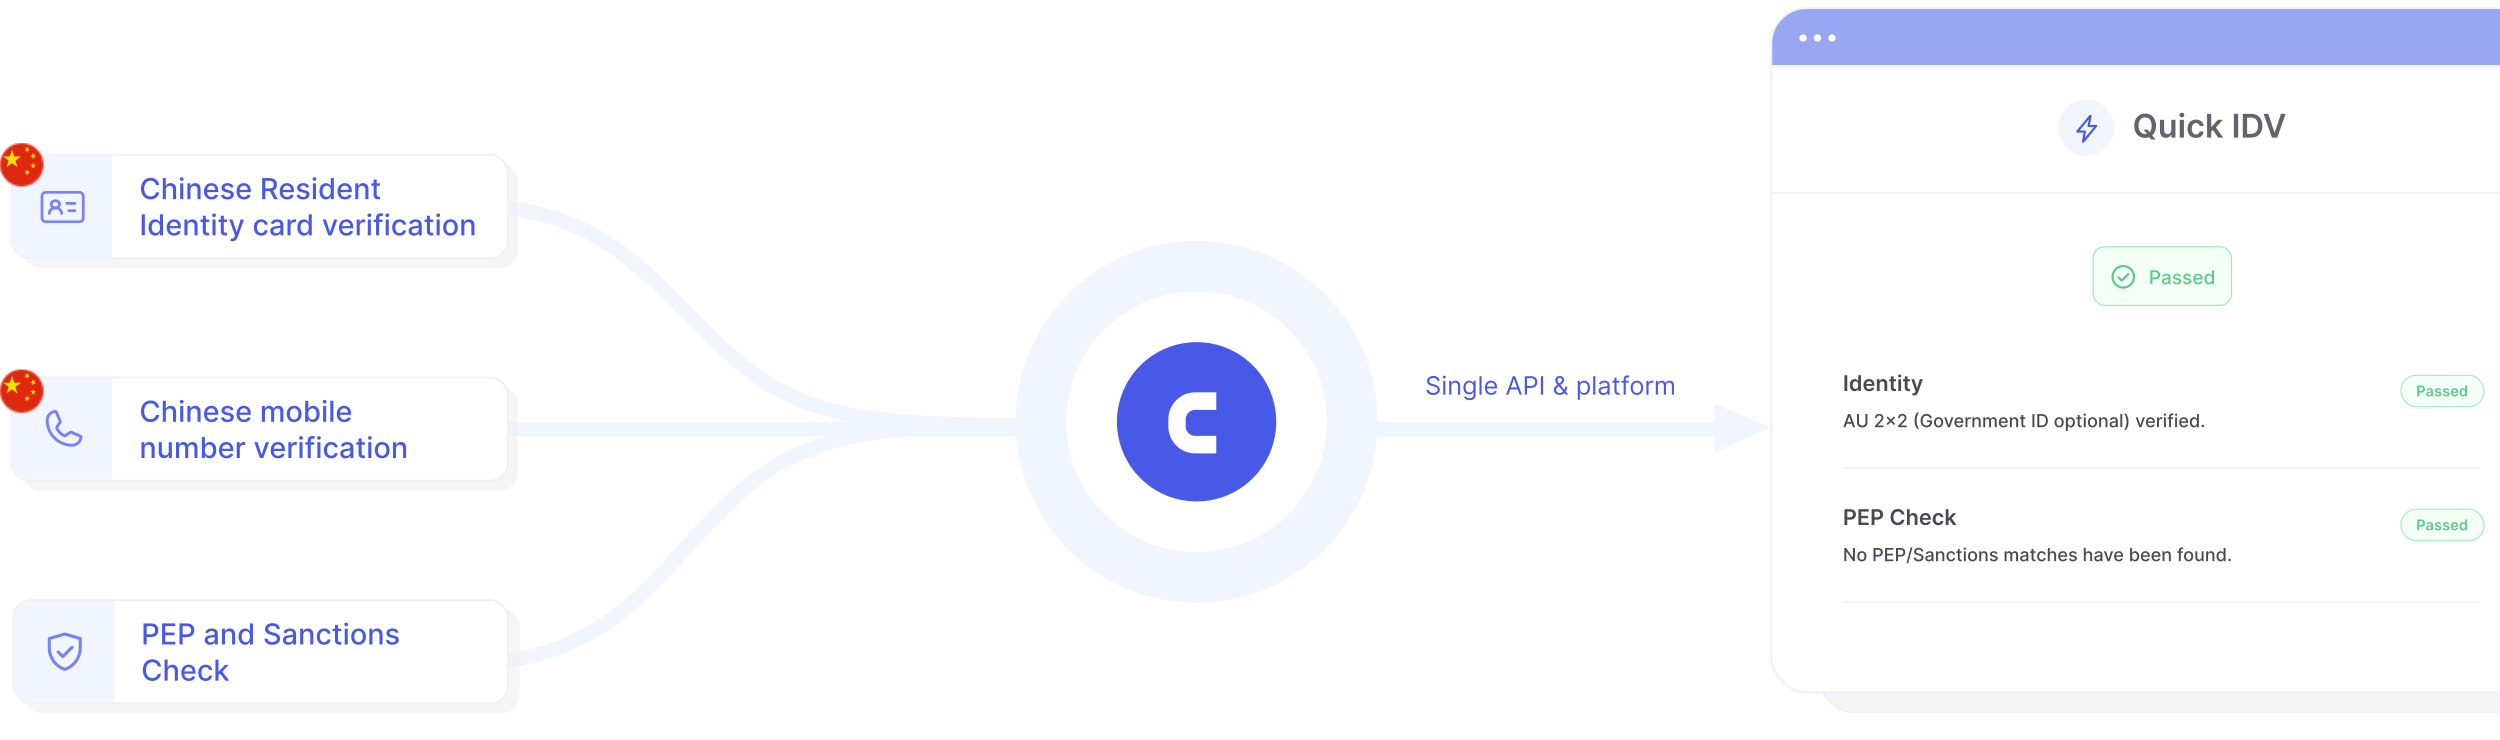 <svg width="1381" height="409" viewBox="0 0 1381 409" fill="none" xmlns="http://www.w3.org/2000/svg">
<path d="M794.026 210.364H795.219C795.164 208.827 793.747 207.679 791.779 207.679C789.83 207.679 788.298 208.812 788.298 210.523C788.298 211.895 789.293 212.71 790.884 213.168L792.137 213.526C793.21 213.824 794.165 214.202 794.165 215.216C794.165 216.33 793.091 217.065 791.679 217.065C790.466 217.065 789.392 216.528 789.293 215.375H788.02C788.139 217.045 789.492 218.179 791.679 218.179C794.026 218.179 795.358 216.886 795.358 215.236C795.358 213.327 793.548 212.71 792.494 212.432L791.46 212.153C790.705 211.955 789.492 211.557 789.492 210.463C789.492 209.489 790.387 208.773 791.739 208.773C792.972 208.773 793.906 209.359 794.026 210.364ZM797.226 218H798.4V210.364H797.226V218ZM797.823 209.091C798.28 209.091 798.658 208.733 798.658 208.295C798.658 207.858 798.28 207.5 797.823 207.5C797.365 207.5 796.988 207.858 796.988 208.295C796.988 208.733 797.365 209.091 797.823 209.091ZM801.722 213.406C801.722 212.074 802.547 211.318 803.671 211.318C804.759 211.318 805.421 212.029 805.421 213.227V218H806.594V213.148C806.594 211.199 805.555 210.264 804.009 210.264C802.855 210.264 802.139 210.781 801.781 211.557H801.682V210.364H800.548V218H801.722V213.406ZM811.82 221.023C813.65 221.023 815.121 220.188 815.121 218.219V210.364H813.988V211.577H813.869C813.61 211.179 813.133 210.264 811.641 210.264C809.712 210.264 808.38 211.795 808.38 214.142C808.38 216.528 809.772 217.881 811.621 217.881C813.113 217.881 813.59 217.006 813.849 216.588H813.948V218.139C813.948 219.412 813.053 219.989 811.82 219.989C810.433 219.989 809.946 219.258 809.633 218.835L808.698 219.491C809.175 220.292 810.115 221.023 811.82 221.023ZM811.781 216.827C810.309 216.827 809.553 215.713 809.553 214.122C809.553 212.571 810.289 211.318 811.781 211.318C813.212 211.318 813.968 212.472 813.968 214.122C813.968 215.812 813.192 216.827 811.781 216.827ZM818.442 207.818H817.269V218H818.442V207.818ZM823.793 218.159C825.344 218.159 826.478 217.384 826.836 216.23L825.702 215.912C825.404 216.707 824.713 217.105 823.793 217.105C822.416 217.105 821.466 216.215 821.412 214.58H826.955V214.082C826.955 211.239 825.265 210.264 823.674 210.264C821.606 210.264 820.233 211.895 820.233 214.241C820.233 216.588 821.586 218.159 823.793 218.159ZM821.412 213.565C821.491 212.377 822.331 211.318 823.674 211.318C824.947 211.318 825.762 212.273 825.762 213.565H821.412ZM833.254 218L834.278 215.116H838.395L839.419 218H840.711L836.973 207.818H835.7L831.961 218H833.254ZM834.666 214.023L836.297 209.429H836.376L838.007 214.023H834.666ZM842.297 218H843.53V214.281H845.758C848.129 214.281 849.198 212.839 849.198 211.04C849.198 209.24 848.129 207.818 845.738 207.818H842.297V218ZM843.53 213.188V208.912H845.698C847.354 208.912 847.985 209.817 847.985 211.04C847.985 212.263 847.354 213.188 845.718 213.188H843.53ZM852.417 207.818H851.184V218H852.417V207.818ZM861.551 218.139C862.486 218.139 863.53 217.811 864.191 217.135L864.912 218H866.324L864.917 216.285C865.3 215.793 865.727 214.967 865.727 213.545H864.594C864.594 214.241 864.435 214.858 864.171 215.37L861.959 212.67L862.705 212.114C863.54 211.497 864.057 210.821 864.057 209.847C864.057 208.713 863.122 207.719 861.591 207.719C860.099 207.719 859.125 208.653 859.125 210.026C859.125 210.93 859.617 211.626 860.318 212.472C859.13 213.297 858.31 214.062 858.31 215.295C858.31 216.946 859.543 218.139 861.551 218.139ZM863.49 216.285C862.928 216.812 862.217 217.105 861.511 217.105C860.298 217.105 859.503 216.25 859.503 215.295C859.503 215.017 859.761 214.301 860.676 213.625L861.054 213.347L863.49 216.285ZM861.238 211.795C860.741 211.189 860.318 210.612 860.318 210.045C860.318 209.409 860.855 208.733 861.631 208.733C862.366 208.733 862.864 209.33 862.864 209.847C862.864 210.543 862.486 210.92 861.909 211.298L861.238 211.795ZM871.56 220.864H872.733V216.827H872.833C873.091 217.244 873.589 218.159 875.06 218.159C876.969 218.159 878.302 216.628 878.302 214.202C878.302 211.795 876.969 210.264 875.04 210.264C873.549 210.264 873.091 211.179 872.833 211.577H872.694V210.364H871.56V220.864ZM872.714 214.182C872.714 212.472 873.469 211.318 874.901 211.318C876.393 211.318 877.128 212.571 877.128 214.182C877.128 215.812 876.373 217.105 874.901 217.105C873.489 217.105 872.714 215.912 872.714 214.182ZM881.265 207.818H880.091V218H881.265V207.818ZM885.661 218.179C886.993 218.179 887.689 217.463 887.928 216.966H887.988V218H889.161V212.969C889.161 210.543 887.311 210.264 886.337 210.264C885.184 210.264 883.871 210.662 883.275 212.054L884.388 212.452C884.647 211.895 885.258 211.298 886.377 211.298C887.456 211.298 887.988 211.87 887.988 212.849V212.889C887.988 213.456 887.411 213.406 886.019 213.585C884.602 213.769 883.056 214.082 883.056 215.832C883.056 217.324 884.209 218.179 885.661 218.179ZM885.84 217.125C884.905 217.125 884.229 216.707 884.229 215.892C884.229 214.997 885.044 214.719 885.959 214.599C886.456 214.54 887.789 214.401 887.988 214.162V215.236C887.988 216.19 887.232 217.125 885.84 217.125ZM894.623 210.364H892.993V208.534H891.819V210.364H890.666V211.358H891.819V216.131C891.819 217.463 892.893 218.099 893.888 218.099C894.325 218.099 894.604 218.02 894.763 217.96L894.524 216.906C894.425 216.926 894.265 216.966 894.007 216.966C893.49 216.966 892.993 216.807 892.993 215.812V211.358H894.623V210.364ZM899.789 210.364H898.079V209.588C898.079 208.832 898.397 208.435 899.172 208.435C899.51 208.435 899.709 208.514 899.829 208.554L900.167 207.54C899.988 207.46 899.63 207.341 899.053 207.341C897.959 207.341 896.905 207.997 896.905 209.31V210.364H895.672V211.358H896.905V218H898.079V211.358H899.789V210.364ZM904.221 218.159C906.289 218.159 907.681 216.588 907.681 214.222C907.681 211.835 906.289 210.264 904.221 210.264C902.153 210.264 900.761 211.835 900.761 214.222C900.761 216.588 902.153 218.159 904.221 218.159ZM904.221 217.105C902.65 217.105 901.934 215.753 901.934 214.222C901.934 212.69 902.65 211.318 904.221 211.318C905.792 211.318 906.508 212.69 906.508 214.222C906.508 215.753 905.792 217.105 904.221 217.105ZM909.472 218H910.646V213.168C910.646 212.134 911.461 211.378 912.575 211.378C912.888 211.378 913.211 211.438 913.29 211.457V210.264C913.156 210.254 912.848 210.244 912.674 210.244C911.759 210.244 910.964 210.761 910.685 211.517H910.606V210.364H909.472V218ZM914.681 218H915.855V213.227C915.855 212.109 916.67 211.318 917.585 211.318C918.475 211.318 919.096 211.9 919.096 212.77V218H920.289V213.028C920.289 212.044 920.906 211.318 921.98 211.318C922.815 211.318 923.531 211.761 923.531 212.889V218H924.704V212.889C924.704 211.094 923.74 210.264 922.377 210.264C921.284 210.264 920.483 210.766 920.09 211.557H920.011C919.633 210.741 918.967 210.264 917.963 210.264C916.968 210.264 916.232 210.741 915.914 211.557H915.815V210.364H914.681V218Z" fill="#4959E7"/>
<path d="M194 110L197.083 110.033L200.167 110.069L203.25 110.108L206.333 110.152L209.417 110.201L212.5 110.254L215.583 110.313L218.667 110.379L221.75 110.451L224.833 110.53L227.917 110.618L231 110.715L234.083 110.822L237.167 110.94L240.25 111.07L243.333 111.213L246.417 111.371L249.5 111.545L252.583 111.737L255.667 111.949L258.75 112.182L261.833 112.438L264.917 112.72L268 113.031L271.083 113.372L274.167 113.746L277.25 114.158L280.333 114.609L283.417 115.105L286.5 115.647L289.583 116.241L292.667 116.891L295.75 117.6L298.833 118.375L301.917 119.219L305 120.138L308.083 121.136L311.167 122.22L314.25 123.394L317.333 124.664L320.417 126.034L323.5 127.509L326.583 129.094L329.667 130.791L332.75 132.606L335.833 134.539L338.917 136.593L342 138.768L345.083 141.062L348.167 143.474L351.25 146L354.333 148.635L357.417 151.372L360.5 154.202L363.583 157.117L366.667 160.103L369.75 163.148L372.833 166.24L375.917 169.362L379 172.5L382.083 175.638L385.167 178.76L388.25 181.852L391.333 184.897L394.417 187.883L397.5 190.798L400.583 193.628L403.667 196.365L406.75 199L409.833 201.526L412.917 203.938L416 206.232L419.083 208.407L422.167 210.461L425.25 212.394L428.333 214.209L431.417 215.906L434.5 217.491L437.583 218.966L440.667 220.336L443.75 221.606L446.833 222.78L449.917 223.864L453 224.862L456.083 225.781L459.167 226.625L462.25 227.4L465.333 228.109L468.417 228.759L471.5 229.353L474.583 229.895L477.667 230.391L480.75 230.842L483.833 231.254L486.917 231.628L490 231.969L493.083 232.28L496.167 232.562L499.25 232.818L502.333 233.051L505.417 233.263L508.5 233.455L511.583 233.629L514.667 233.787L517.75 233.93L520.833 234.06L523.917 234.178L527 234.285L530.083 234.382L533.167 234.47L536.25 234.549L539.333 234.621L542.417 234.687L545.5 234.746L548.583 234.799L551.667 234.848L554.75 234.892L557.833 234.931L560.917 234.967L564 235" stroke="#F1F5FE" stroke-width="8"/>
<path d="M194 370L197.083 369.965L200.167 369.926L203.25 369.883L206.333 369.836L209.417 369.783L212.5 369.725L215.583 369.662L218.667 369.591L221.75 369.513L224.833 369.427L227.917 369.333L231 369.228L234.083 369.113L237.167 368.985L240.25 368.845L243.333 368.69L246.417 368.519L249.5 368.331L252.583 368.124L255.667 367.895L258.75 367.644L261.833 367.367L264.917 367.062L268 366.727L271.083 366.359L274.167 365.954L277.25 365.509L280.333 365.022L283.417 364.487L286.5 363.901L289.583 363.26L292.667 362.558L295.75 361.792L298.833 360.955L301.917 360.044L305 359.051L308.083 357.973L311.167 356.802L314.25 355.534L317.333 354.163L320.417 352.684L323.5 351.09L326.583 349.379L329.667 347.545L332.75 345.586L335.833 343.498L338.917 341.28L342 338.931L345.083 336.453L348.167 333.848L351.25 331.12L354.333 328.274L357.417 325.318L360.5 322.261L363.583 319.114L366.667 315.889L369.75 312.6L372.833 309.261L375.917 305.889L379 302.5L382.083 299.111L385.167 295.739L388.25 292.4L391.333 289.111L394.417 285.886L397.5 282.739L400.583 279.682L403.667 276.726L406.75 273.88L409.833 271.152L412.917 268.547L416 266.069L419.083 263.721L422.167 261.502L425.25 259.414L428.333 257.455L431.417 255.621L434.5 253.91L437.583 252.316L440.667 250.837L443.75 249.466L446.833 248.198L449.917 247.027L453 245.949L456.083 244.956L459.167 244.045L462.25 243.208L465.333 242.442L468.417 241.74L471.5 241.099L474.583 240.513L477.667 239.978L480.75 239.491L483.833 239.046L486.917 238.641L490 238.273L493.083 237.938L496.167 237.633L499.25 237.356L502.333 237.105L505.417 236.876L508.5 236.669L511.583 236.481L514.667 236.31L517.75 236.155L520.833 236.015L523.917 235.887L527 235.772L530.083 235.667L533.167 235.573L536.25 235.487L539.333 235.409L542.417 235.338L545.5 235.275L548.583 235.217L551.667 235.164L554.75 235.117L557.833 235.074L560.917 235.035L564 235" stroke="#F1F5FE" stroke-width="8"/>
<rect x="194" y="233" width="757" height="8" fill="#F1F5FE"/>
<path d="M947 223L978 236L947 250V223Z" fill="#F1F5FE"/>
<g filter="url(#filter0_f_2290_6297)">
<rect x="12" y="90" width="274" height="58" rx="10" fill="#EFEFF4" fill-opacity="0.6"/>
</g>
<rect x="6.5" y="85.5" width="274" height="57" rx="9.5" fill="white" stroke="#F0F0F4"/>
<path d="M87.943 102.148C87.546 99.659 85.597 98.204 83.136 98.204C80.125 98.204 77.903 100.46 77.903 104.182C77.903 107.903 80.114 110.159 83.136 110.159C85.693 110.159 87.562 108.557 87.943 106.256L86.171 106.25C85.869 107.739 84.619 108.557 83.148 108.557C81.153 108.557 79.648 107.028 79.648 104.182C79.648 101.358 81.148 99.807 83.153 99.807C84.636 99.807 85.881 100.642 86.171 102.148H87.943ZM91.606 104.818C91.606 103.426 92.487 102.631 93.697 102.631C94.868 102.631 95.567 103.375 95.567 104.653V110H97.266V104.449C97.266 102.273 96.072 101.159 94.277 101.159C92.919 101.159 92.101 101.75 91.692 102.693H91.584V98.364H89.908V110H91.606V104.818ZM99.533 110H101.232V101.273H99.533V110ZM100.391 99.926C100.976 99.926 101.464 99.472 101.464 98.915C101.464 98.358 100.976 97.898 100.391 97.898C99.8 97.898 99.317 98.358 99.317 98.915C99.317 99.472 99.8 99.926 100.391 99.926ZM105.216 104.818C105.216 103.426 106.068 102.631 107.25 102.631C108.403 102.631 109.102 103.386 109.102 104.653V110H110.801V104.449C110.801 102.29 109.614 101.159 107.83 101.159C106.517 101.159 105.659 101.767 105.256 102.693H105.148V101.273H103.517V110H105.216V104.818ZM116.841 110.176C118.744 110.176 120.091 109.239 120.477 107.818L118.869 107.528C118.562 108.352 117.824 108.773 116.858 108.773C115.403 108.773 114.426 107.83 114.381 106.148H120.585V105.545C120.585 102.392 118.699 101.159 116.722 101.159C114.29 101.159 112.688 103.011 112.688 105.693C112.688 108.403 114.267 110.176 116.841 110.176ZM114.386 104.875C114.455 103.636 115.352 102.562 116.733 102.562C118.051 102.562 118.915 103.54 118.92 104.875H114.386ZM129.01 103.403C128.658 102.045 127.595 101.159 125.709 101.159C123.737 101.159 122.339 102.199 122.339 103.744C122.339 104.983 123.089 105.807 124.726 106.17L126.203 106.494C127.044 106.682 127.436 107.057 127.436 107.602C127.436 108.278 126.714 108.807 125.601 108.807C124.584 108.807 123.93 108.369 123.726 107.511L122.084 107.761C122.368 109.307 123.652 110.176 125.612 110.176C127.72 110.176 129.18 109.057 129.18 107.477C129.18 106.244 128.396 105.483 126.794 105.114L125.408 104.795C124.447 104.568 124.033 104.244 124.038 103.653C124.033 102.983 124.76 102.506 125.726 102.506C126.783 102.506 127.271 103.091 127.47 103.676L129.01 103.403ZM134.81 110.176C136.713 110.176 138.06 109.239 138.446 107.818L136.838 107.528C136.531 108.352 135.793 108.773 134.827 108.773C133.372 108.773 132.395 107.83 132.349 106.148H138.554V105.545C138.554 102.392 136.668 101.159 134.69 101.159C132.259 101.159 130.656 103.011 130.656 105.693C130.656 108.403 132.236 110.176 134.81 110.176ZM132.355 104.875C132.423 103.636 133.321 102.562 134.702 102.562C136.02 102.562 136.884 103.54 136.889 104.875H132.355ZM144.81 110H146.565V105.597H148.952C148.991 105.597 149.026 105.597 149.065 105.597L151.429 110H153.429L150.849 105.29C152.276 104.761 152.986 103.574 152.986 102.011C152.986 99.869 151.656 98.364 148.957 98.364H144.81V110ZM146.565 104.085V99.869H148.77C150.503 99.869 151.219 100.693 151.219 102.011C151.219 103.324 150.503 104.085 148.793 104.085H146.565ZM158.638 110.176C160.541 110.176 161.888 109.239 162.274 107.818L160.666 107.528C160.359 108.352 159.621 108.773 158.655 108.773C157.2 108.773 156.223 107.83 156.178 106.148H162.382V105.545C162.382 102.392 160.496 101.159 158.518 101.159C156.087 101.159 154.484 103.011 154.484 105.693C154.484 108.403 156.064 110.176 158.638 110.176ZM156.183 104.875C156.251 103.636 157.149 102.562 158.53 102.562C159.848 102.562 160.712 103.54 160.717 104.875H156.183ZM170.807 103.403C170.455 102.045 169.392 101.159 167.506 101.159C165.534 101.159 164.136 102.199 164.136 103.744C164.136 104.983 164.886 105.807 166.523 106.17L168 106.494C168.841 106.682 169.233 107.057 169.233 107.602C169.233 108.278 168.511 108.807 167.398 108.807C166.381 108.807 165.727 108.369 165.523 107.511L163.881 107.761C164.165 109.307 165.449 110.176 167.409 110.176C169.517 110.176 170.977 109.057 170.977 107.477C170.977 106.244 170.193 105.483 168.591 105.114L167.205 104.795C166.244 104.568 165.83 104.244 165.835 103.653C165.83 102.983 166.557 102.506 167.523 102.506C168.58 102.506 169.068 103.091 169.267 103.676L170.807 103.403ZM172.845 110H174.544V101.273H172.845V110ZM173.703 99.926C174.288 99.926 174.777 99.472 174.777 98.915C174.777 98.358 174.288 97.898 173.703 97.898C173.112 97.898 172.629 98.358 172.629 98.915C172.629 99.472 173.112 99.926 173.703 99.926ZM180.097 110.17C181.688 110.17 182.312 109.199 182.619 108.642H182.761V110H184.42V98.364H182.722V102.688H182.619C182.312 102.148 181.733 101.159 180.108 101.159C178 101.159 176.449 102.824 176.449 105.653C176.449 108.477 177.977 110.17 180.097 110.17ZM180.472 108.722C178.955 108.722 178.165 107.386 178.165 105.636C178.165 103.903 178.938 102.602 180.472 102.602C181.955 102.602 182.75 103.812 182.75 105.636C182.75 107.472 181.938 108.722 180.472 108.722ZM190.607 110.176C192.51 110.176 193.857 109.239 194.243 107.818L192.635 107.528C192.328 108.352 191.589 108.773 190.624 108.773C189.169 108.773 188.192 107.83 188.146 106.148H194.351V105.545C194.351 102.392 192.464 101.159 190.487 101.159C188.055 101.159 186.453 103.011 186.453 105.693C186.453 108.403 188.033 110.176 190.607 110.176ZM188.152 104.875C188.22 103.636 189.118 102.562 190.499 102.562C191.817 102.562 192.68 103.54 192.686 104.875H188.152ZM197.935 104.818C197.935 103.426 198.787 102.631 199.969 102.631C201.122 102.631 201.821 103.386 201.821 104.653V110H203.52V104.449C203.52 102.29 202.332 101.159 200.548 101.159C199.236 101.159 198.378 101.767 197.974 102.693H197.866V101.273H196.236V110H197.935V104.818ZM209.872 101.273H208.082V99.182H206.384V101.273H205.105V102.636H206.384V107.79C206.378 109.375 207.588 110.142 208.929 110.114C209.469 110.108 209.832 110.006 210.031 109.932L209.724 108.528C209.611 108.551 209.401 108.602 209.128 108.602C208.577 108.602 208.082 108.42 208.082 107.438V102.636H209.872V101.273ZM80.034 118.364H78.278V130H80.034V118.364ZM85.722 130.17C87.312 130.17 87.938 129.199 88.244 128.642H88.386V130H90.046V118.364H88.347V122.688H88.244C87.938 122.148 87.358 121.159 85.733 121.159C83.625 121.159 82.074 122.824 82.074 125.653C82.074 128.477 83.602 130.17 85.722 130.17ZM86.097 128.722C84.579 128.722 83.79 127.386 83.79 125.636C83.79 123.903 84.562 122.602 86.097 122.602C87.579 122.602 88.375 123.812 88.375 125.636C88.375 127.472 87.562 128.722 86.097 128.722ZM96.231 130.176C98.135 130.176 99.481 129.239 99.868 127.818L98.26 127.528C97.953 128.352 97.215 128.773 96.249 128.773C94.794 128.773 93.817 127.83 93.771 126.148H99.976V125.545C99.976 122.392 98.09 121.159 96.112 121.159C93.68 121.159 92.078 123.011 92.078 125.693C92.078 128.403 93.658 130.176 96.231 130.176ZM93.777 124.875C93.845 123.636 94.743 122.562 96.124 122.562C97.442 122.562 98.305 123.54 98.311 124.875H93.777ZM103.56 124.818C103.56 123.426 104.412 122.631 105.594 122.631C106.747 122.631 107.446 123.386 107.446 124.653V130H109.145V124.449C109.145 122.29 107.957 121.159 106.173 121.159C104.861 121.159 104.003 121.767 103.599 122.693H103.491V121.273H101.861V130H103.56V124.818ZM115.497 121.273H113.707V119.182H112.009V121.273H110.73V122.636H112.009V127.79C112.003 129.375 113.213 130.142 114.554 130.114C115.094 130.108 115.457 130.006 115.656 129.932L115.349 128.528C115.236 128.551 115.026 128.602 114.753 128.602C114.202 128.602 113.707 128.42 113.707 127.438V122.636H115.497V121.273ZM117.376 130H119.075V121.273H117.376V130ZM118.234 119.926C118.82 119.926 119.308 119.472 119.308 118.915C119.308 118.358 118.82 117.898 118.234 117.898C117.643 117.898 117.161 118.358 117.161 118.915C117.161 119.472 117.643 119.926 118.234 119.926ZM125.435 121.273H123.645V119.182H121.946V121.273H120.668V122.636H121.946V127.79C121.94 129.375 123.151 130.142 124.491 130.114C125.031 130.108 125.395 130.006 125.594 129.932L125.287 128.528C125.173 128.551 124.963 128.602 124.69 128.602C124.139 128.602 123.645 128.42 123.645 127.438V122.636H125.435V121.273ZM128.388 133.273C129.791 133.273 130.678 132.54 131.183 131.165L134.791 121.29L132.956 121.273L130.746 128.045H130.655L128.445 121.273H126.626L129.82 130.114L129.609 130.693C129.178 131.852 128.57 131.949 127.638 131.693L127.229 133.085C127.433 133.176 127.876 133.273 128.388 133.273ZM144.303 130.176C146.365 130.176 147.7 128.938 147.888 127.239H146.234C146.018 128.182 145.286 128.739 144.314 128.739C142.876 128.739 141.95 127.54 141.95 125.636C141.95 123.767 142.893 122.591 144.314 122.591C145.393 122.591 146.053 123.273 146.234 124.091H147.888C147.706 122.33 146.268 121.159 144.286 121.159C141.825 121.159 140.234 123.011 140.234 125.676C140.234 128.307 141.768 130.176 144.303 130.176ZM152.244 130.193C153.688 130.193 154.5 129.46 154.824 128.807H154.892V130H156.551V124.205C156.551 121.665 154.551 121.159 153.165 121.159C151.585 121.159 150.131 121.795 149.562 123.386L151.159 123.75C151.409 123.131 152.045 122.534 153.188 122.534C154.284 122.534 154.847 123.108 154.847 124.097V124.136C154.847 124.756 154.21 124.744 152.642 124.926C150.989 125.119 149.295 125.551 149.295 127.534C149.295 129.25 150.585 130.193 152.244 130.193ZM152.614 128.83C151.653 128.83 150.96 128.398 150.96 127.557C150.96 126.648 151.767 126.324 152.75 126.193C153.301 126.119 154.608 125.972 154.852 125.727V126.852C154.852 127.886 154.028 128.83 152.614 128.83ZM158.814 130H160.513V124.67C160.513 123.528 161.393 122.705 162.598 122.705C162.95 122.705 163.348 122.767 163.484 122.807V121.182C163.314 121.159 162.979 121.142 162.763 121.142C161.74 121.142 160.865 121.722 160.547 122.659H160.456V121.273H158.814V130ZM167.909 130.17C169.5 130.17 170.125 129.199 170.432 128.642H170.574V130H172.233V118.364H170.534V122.688H170.432C170.125 122.148 169.545 121.159 167.92 121.159C165.812 121.159 164.261 122.824 164.261 125.653C164.261 128.477 165.79 130.17 167.909 130.17ZM168.284 128.722C166.767 128.722 165.977 127.386 165.977 125.636C165.977 123.903 166.75 122.602 168.284 122.602C169.767 122.602 170.562 123.812 170.562 125.636C170.562 127.472 169.75 128.722 168.284 128.722ZM186.358 121.273H184.534L182.33 127.989H182.239L180.028 121.273H178.205L181.375 130H183.193L186.358 121.273ZM191.403 130.176C193.307 130.176 194.653 129.239 195.04 127.818L193.432 127.528C193.125 128.352 192.386 128.773 191.42 128.773C189.966 128.773 188.989 127.83 188.943 126.148H195.148V125.545C195.148 122.392 193.261 121.159 191.284 121.159C188.852 121.159 187.25 123.011 187.25 125.693C187.25 128.403 188.83 130.176 191.403 130.176ZM188.949 124.875C189.017 123.636 189.915 122.562 191.295 122.562C192.614 122.562 193.477 123.54 193.483 124.875H188.949ZM197.033 130H198.732V124.67C198.732 123.528 199.612 122.705 200.817 122.705C201.169 122.705 201.567 122.767 201.703 122.807V121.182C201.533 121.159 201.197 121.142 200.982 121.142C199.959 121.142 199.084 121.722 198.766 122.659H198.675V121.273H197.033V130ZM203.173 130H204.872V121.273H203.173V130ZM204.031 119.926C204.616 119.926 205.105 119.472 205.105 118.915C205.105 118.358 204.616 117.898 204.031 117.898C203.44 117.898 202.957 118.358 202.957 118.915C202.957 119.472 203.44 119.926 204.031 119.926ZM211.311 121.273H209.43V120.489C209.43 119.716 209.749 119.295 210.578 119.295C210.93 119.295 211.18 119.375 211.339 119.426L211.737 118.051C211.499 117.96 211.004 117.818 210.317 117.818C208.936 117.818 207.726 118.625 207.726 120.261V121.273H206.379V122.636H207.726V130H209.43V122.636H211.311V121.273ZM213.064 130H214.763V121.273H213.064V130ZM213.922 119.926C214.507 119.926 214.996 119.472 214.996 118.915C214.996 118.358 214.507 117.898 213.922 117.898C213.331 117.898 212.848 118.358 212.848 118.915C212.848 119.472 213.331 119.926 213.922 119.926ZM220.724 130.176C222.787 130.176 224.122 128.938 224.31 127.239H222.656C222.44 128.182 221.707 128.739 220.736 128.739C219.298 128.739 218.372 127.54 218.372 125.636C218.372 123.767 219.315 122.591 220.736 122.591C221.815 122.591 222.474 123.273 222.656 124.091H224.31C224.128 122.33 222.69 121.159 220.707 121.159C218.247 121.159 216.656 123.011 216.656 125.676C216.656 128.307 218.19 130.176 220.724 130.176ZM228.666 130.193C230.109 130.193 230.922 129.46 231.246 128.807H231.314V130H232.973V124.205C232.973 121.665 230.973 121.159 229.587 121.159C228.007 121.159 226.553 121.795 225.984 123.386L227.581 123.75C227.831 123.131 228.467 122.534 229.609 122.534C230.706 122.534 231.268 123.108 231.268 124.097V124.136C231.268 124.756 230.632 124.744 229.064 124.926C227.411 125.119 225.717 125.551 225.717 127.534C225.717 129.25 227.007 130.193 228.666 130.193ZM229.036 128.83C228.075 128.83 227.382 128.398 227.382 127.557C227.382 126.648 228.189 126.324 229.172 126.193C229.723 126.119 231.03 125.972 231.274 125.727V126.852C231.274 127.886 230.45 128.83 229.036 128.83ZM239.31 121.273H237.52V119.182H235.821V121.273H234.543V122.636H235.821V127.79C235.815 129.375 237.026 130.142 238.366 130.114C238.906 130.108 239.27 130.006 239.469 129.932L239.162 128.528C239.048 128.551 238.838 128.602 238.565 128.602C238.014 128.602 237.52 128.42 237.52 127.438V122.636H239.31V121.273ZM241.189 130H242.888V121.273H241.189V130ZM242.047 119.926C242.632 119.926 243.121 119.472 243.121 118.915C243.121 118.358 242.632 117.898 242.047 117.898C241.456 117.898 240.973 118.358 240.973 118.915C240.973 119.472 241.456 119.926 242.047 119.926ZM248.849 130.176C251.31 130.176 252.918 128.375 252.918 125.676C252.918 122.96 251.31 121.159 248.849 121.159C246.389 121.159 244.781 122.96 244.781 125.676C244.781 128.375 246.389 130.176 248.849 130.176ZM248.855 128.75C247.247 128.75 246.497 127.347 246.497 125.67C246.497 124 247.247 122.58 248.855 122.58C250.452 122.58 251.202 124 251.202 125.67C251.202 127.347 250.452 128.75 248.855 128.75ZM256.513 124.818C256.513 123.426 257.365 122.631 258.547 122.631C259.7 122.631 260.399 123.386 260.399 124.653V130H262.098V124.449C262.098 122.29 260.911 121.159 259.126 121.159C257.814 121.159 256.956 121.767 256.553 122.693H256.445V121.273H254.814V130H256.513V124.818Z" fill="#4959E7"/>
<path d="M7 95C7 90.029 11.029 86 16 86H62V142H16C11.029 142 7 137.971 7 133V95Z" fill="#F1F5FE"/>
<rect x="23.19" y="106.249" width="22.817" height="16.235" rx="2" stroke="#7A80F6" stroke-width="1.5" stroke-linejoin="round"/>
<path d="M30.606 114.874C31.866 114.874 32.888 113.966 32.888 112.845C32.888 111.724 31.866 110.815 30.606 110.815C29.346 110.815 28.324 111.724 28.324 112.845C28.324 113.966 29.346 114.874 30.606 114.874Z" stroke="#7A80F6" stroke-width="1.5" stroke-linejoin="round"/>
<path d="M34.029 117.918C34.029 116.237 32.497 114.874 30.607 114.874C28.716 114.874 27.184 116.237 27.184 117.918" stroke="#7A80F6" stroke-width="1.5" stroke-linecap="round" stroke-linejoin="round"/>
<path d="M36.881 112.337H41.444" stroke="#7A80F6" stroke-width="1.5" stroke-linecap="round" stroke-linejoin="round"/>
<path d="M38.022 116.396H41.445" stroke="#7A80F6" stroke-width="1.5" stroke-linecap="round" stroke-linejoin="round"/>
<mask id="mask0_2290_6297" style="mask-type:alpha" maskUnits="userSpaceOnUse" x="0" y="79" width="24" height="24">
<circle cx="12" cy="91" r="12" fill="#C4C4C4"/>
</mask>
<g mask="url(#mask0_2290_6297)">
<path d="M-1.714 79H42.857V115H-1.714V79Z" fill="#DE2910"/>
<path d="M3.634 92.321L6.643 82.601L9.651 92.321L1.628 86.381H11.657L3.634 92.321Z" fill="#FFDE00"/>
<path d="M16.683 82.786L13.587 83.525L15.652 80.934L15.45 84.422L13.732 81.334L16.683 82.786Z" fill="#FFDE00"/>
<path d="M19.808 87.051L16.688 86.439L19.525 84.912L18.082 88.043L17.611 84.479L19.808 87.051Z" fill="#FFDE00"/>
<path d="M19.353 93.035L16.736 91.105L19.904 90.958L17.401 93.182L18.32 89.721L19.353 93.035Z" fill="#FFDE00"/>
<path d="M15.417 96.942L13.695 94.074L16.671 95.256L13.564 96.267L15.653 93.457L15.417 96.942Z" fill="#FFDE00"/>
</g>
<g filter="url(#filter1_f_2290_6297)">
<rect x="12" y="213" width="274" height="58" rx="10" fill="#EFEFF4" fill-opacity="0.6"/>
</g>
<rect x="6.5" y="208.5" width="274" height="57" rx="9.5" fill="white" stroke="#F0F0F4"/>
<path d="M87.943 225.148C87.546 222.659 85.597 221.205 83.136 221.205C80.125 221.205 77.903 223.46 77.903 227.182C77.903 230.903 80.114 233.159 83.136 233.159C85.693 233.159 87.562 231.557 87.943 229.256L86.171 229.25C85.869 230.739 84.619 231.557 83.148 231.557C81.153 231.557 79.648 230.028 79.648 227.182C79.648 224.358 81.148 222.807 83.153 222.807C84.636 222.807 85.881 223.642 86.171 225.148H87.943ZM91.606 227.818C91.606 226.426 92.487 225.631 93.697 225.631C94.868 225.631 95.567 226.375 95.567 227.653V233H97.266V227.449C97.266 225.273 96.072 224.159 94.277 224.159C92.919 224.159 92.101 224.75 91.692 225.693H91.584V221.364H89.908V233H91.606V227.818ZM99.533 233H101.232V224.273H99.533V233ZM100.391 222.926C100.976 222.926 101.464 222.472 101.464 221.915C101.464 221.358 100.976 220.898 100.391 220.898C99.8 220.898 99.317 221.358 99.317 221.915C99.317 222.472 99.8 222.926 100.391 222.926ZM105.216 227.818C105.216 226.426 106.068 225.631 107.25 225.631C108.403 225.631 109.102 226.386 109.102 227.653V233H110.801V227.449C110.801 225.29 109.614 224.159 107.83 224.159C106.517 224.159 105.659 224.767 105.256 225.693H105.148V224.273H103.517V233H105.216V227.818ZM116.841 233.176C118.744 233.176 120.091 232.239 120.477 230.818L118.869 230.528C118.562 231.352 117.824 231.773 116.858 231.773C115.403 231.773 114.426 230.83 114.381 229.148H120.585V228.545C120.585 225.392 118.699 224.159 116.722 224.159C114.29 224.159 112.688 226.011 112.688 228.693C112.688 231.403 114.267 233.176 116.841 233.176ZM114.386 227.875C114.455 226.636 115.352 225.562 116.733 225.562C118.051 225.562 118.915 226.54 118.92 227.875H114.386ZM129.01 226.403C128.658 225.045 127.595 224.159 125.709 224.159C123.737 224.159 122.339 225.199 122.339 226.744C122.339 227.983 123.089 228.807 124.726 229.17L126.203 229.494C127.044 229.682 127.436 230.057 127.436 230.602C127.436 231.278 126.714 231.807 125.601 231.807C124.584 231.807 123.93 231.369 123.726 230.511L122.084 230.761C122.368 232.307 123.652 233.176 125.612 233.176C127.72 233.176 129.18 232.057 129.18 230.477C129.18 229.244 128.396 228.483 126.794 228.114L125.408 227.795C124.447 227.568 124.033 227.244 124.038 226.653C124.033 225.983 124.76 225.506 125.726 225.506C126.783 225.506 127.271 226.091 127.47 226.676L129.01 226.403ZM134.81 233.176C136.713 233.176 138.06 232.239 138.446 230.818L136.838 230.528C136.531 231.352 135.793 231.773 134.827 231.773C133.372 231.773 132.395 230.83 132.349 229.148H138.554V228.545C138.554 225.392 136.668 224.159 134.69 224.159C132.259 224.159 130.656 226.011 130.656 228.693C130.656 231.403 132.236 233.176 134.81 233.176ZM132.355 227.875C132.423 226.636 133.321 225.562 134.702 225.562C136.02 225.562 136.884 226.54 136.889 227.875H132.355ZM144.673 233H146.372V227.619C146.372 226.443 147.196 225.625 148.162 225.625C149.105 225.625 149.759 226.25 149.759 227.199V233H151.452V227.438C151.452 226.386 152.094 225.625 153.202 225.625C154.099 225.625 154.838 226.125 154.838 227.307V233H156.537V227.148C156.537 225.153 155.423 224.159 153.844 224.159C152.588 224.159 151.645 224.761 151.224 225.693H151.134C150.753 224.739 149.952 224.159 148.787 224.159C147.634 224.159 146.776 224.733 146.412 225.693H146.304V224.273H144.673V233ZM162.49 233.176C164.95 233.176 166.558 231.375 166.558 228.676C166.558 225.96 164.95 224.159 162.49 224.159C160.03 224.159 158.422 225.96 158.422 228.676C158.422 231.375 160.03 233.176 162.49 233.176ZM162.496 231.75C160.888 231.75 160.138 230.347 160.138 228.67C160.138 227 160.888 225.58 162.496 225.58C164.092 225.58 164.842 227 164.842 228.67C164.842 230.347 164.092 231.75 162.496 231.75ZM168.591 233H170.25V231.642H170.392C170.699 232.199 171.324 233.17 172.915 233.17C175.028 233.17 176.562 231.477 176.562 228.653C176.562 225.824 175.006 224.159 172.898 224.159C171.278 224.159 170.693 225.148 170.392 225.688H170.29V221.364H168.591V233ZM170.256 228.636C170.256 226.812 171.051 225.602 172.534 225.602C174.074 225.602 174.847 226.903 174.847 228.636C174.847 230.386 174.051 231.722 172.534 231.722C171.074 231.722 170.256 230.472 170.256 228.636ZM178.47 233H180.169V224.273H178.47V233ZM179.328 222.926C179.913 222.926 180.402 222.472 180.402 221.915C180.402 221.358 179.913 220.898 179.328 220.898C178.737 220.898 178.254 221.358 178.254 221.915C178.254 222.472 178.737 222.926 179.328 222.926ZM184.153 221.364H182.455V233H184.153V221.364ZM190.2 233.176C192.104 233.176 193.45 232.239 193.837 230.818L192.229 230.528C191.922 231.352 191.183 231.773 190.217 231.773C188.763 231.773 187.786 230.83 187.74 229.148H193.945V228.545C193.945 225.392 192.058 224.159 190.081 224.159C187.649 224.159 186.047 226.011 186.047 228.693C186.047 231.403 187.626 233.176 190.2 233.176ZM187.746 227.875C187.814 226.636 188.712 225.562 190.092 225.562C191.411 225.562 192.274 226.54 192.28 227.875H187.746ZM79.841 247.818C79.841 246.426 80.693 245.631 81.875 245.631C83.028 245.631 83.727 246.386 83.727 247.653V253H85.426V247.449C85.426 245.29 84.239 244.159 82.454 244.159C81.142 244.159 80.284 244.767 79.881 245.693H79.773V244.273H78.142V253H79.841V247.818ZM93.233 249.381C93.239 250.864 92.136 251.568 91.182 251.568C90.131 251.568 89.403 250.807 89.403 249.619V244.273H87.704V249.824C87.704 251.989 88.892 253.114 90.568 253.114C91.881 253.114 92.773 252.42 93.176 251.489H93.267V253H94.938V244.273H93.233V249.381ZM97.22 253H98.919V247.619C98.919 246.443 99.743 245.625 100.709 245.625C101.652 245.625 102.305 246.25 102.305 247.199V253H103.999V247.438C103.999 246.386 104.641 245.625 105.749 245.625C106.646 245.625 107.385 246.125 107.385 247.307V253H109.084V247.148C109.084 245.153 107.97 244.159 106.391 244.159C105.135 244.159 104.192 244.761 103.771 245.693H103.68C103.3 244.739 102.499 244.159 101.334 244.159C100.18 244.159 99.322 244.733 98.959 245.693H98.851V244.273H97.22V253ZM111.497 253H113.156V251.642H113.298C113.605 252.199 114.23 253.17 115.821 253.17C117.935 253.17 119.469 251.477 119.469 248.653C119.469 245.824 117.912 244.159 115.804 244.159C114.185 244.159 113.599 245.148 113.298 245.688H113.196V241.364H111.497V253ZM113.162 248.636C113.162 246.812 113.957 245.602 115.44 245.602C116.98 245.602 117.753 246.903 117.753 248.636C117.753 250.386 116.957 251.722 115.44 251.722C113.98 251.722 113.162 250.472 113.162 248.636ZM125.138 253.176C127.041 253.176 128.388 252.239 128.774 250.818L127.166 250.528C126.859 251.352 126.121 251.773 125.155 251.773C123.7 251.773 122.723 250.83 122.678 249.148H128.882V248.545C128.882 245.392 126.996 244.159 125.018 244.159C122.587 244.159 120.984 246.011 120.984 248.693C120.984 251.403 122.564 253.176 125.138 253.176ZM122.683 247.875C122.751 246.636 123.649 245.562 125.03 245.562C126.348 245.562 127.212 246.54 127.217 247.875H122.683ZM130.767 253H132.466V247.67C132.466 246.528 133.347 245.705 134.551 245.705C134.903 245.705 135.301 245.767 135.438 245.807V244.182C135.267 244.159 134.932 244.142 134.716 244.142C133.693 244.142 132.818 244.722 132.5 245.659H132.409V244.273H130.767V253ZM148.608 244.273H146.784L144.58 250.989H144.489L142.278 244.273H140.455L143.625 253H145.443L148.608 244.273ZM153.653 253.176C155.557 253.176 156.903 252.239 157.29 250.818L155.682 250.528C155.375 251.352 154.636 251.773 153.67 251.773C152.216 251.773 151.239 250.83 151.193 249.148H157.398V248.545C157.398 245.392 155.511 244.159 153.534 244.159C151.102 244.159 149.5 246.011 149.5 248.693C149.5 251.403 151.08 253.176 153.653 253.176ZM151.199 247.875C151.267 246.636 152.165 245.562 153.545 245.562C154.864 245.562 155.727 246.54 155.733 247.875H151.199ZM159.283 253H160.982V247.67C160.982 246.528 161.862 245.705 163.067 245.705C163.419 245.705 163.817 245.767 163.953 245.807V244.182C163.783 244.159 163.447 244.142 163.232 244.142C162.209 244.142 161.334 244.722 161.016 245.659H160.925V244.273H159.283V253ZM165.423 253H167.122V244.273H165.423V253ZM166.281 242.926C166.866 242.926 167.355 242.472 167.355 241.915C167.355 241.358 166.866 240.898 166.281 240.898C165.69 240.898 165.207 241.358 165.207 241.915C165.207 242.472 165.69 242.926 166.281 242.926ZM173.561 244.273H171.68V243.489C171.68 242.716 171.999 242.295 172.828 242.295C173.18 242.295 173.43 242.375 173.589 242.426L173.987 241.051C173.749 240.96 173.254 240.818 172.567 240.818C171.186 240.818 169.976 241.625 169.976 243.261V244.273H168.629V245.636H169.976V253H171.68V245.636H173.561V244.273ZM175.314 253H177.013V244.273H175.314V253ZM176.172 242.926C176.757 242.926 177.246 242.472 177.246 241.915C177.246 241.358 176.757 240.898 176.172 240.898C175.581 240.898 175.098 241.358 175.098 241.915C175.098 242.472 175.581 242.926 176.172 242.926ZM182.974 253.176C185.037 253.176 186.372 251.938 186.56 250.239H184.906C184.69 251.182 183.957 251.739 182.986 251.739C181.548 251.739 180.622 250.54 180.622 248.636C180.622 246.767 181.565 245.591 182.986 245.591C184.065 245.591 184.724 246.273 184.906 247.091H186.56C186.378 245.33 184.94 244.159 182.957 244.159C180.497 244.159 178.906 246.011 178.906 248.676C178.906 251.307 180.44 253.176 182.974 253.176ZM190.916 253.193C192.359 253.193 193.172 252.46 193.496 251.807H193.564V253H195.223V247.205C195.223 244.665 193.223 244.159 191.837 244.159C190.257 244.159 188.803 244.795 188.234 246.386L189.831 246.75C190.081 246.131 190.717 245.534 191.859 245.534C192.956 245.534 193.518 246.108 193.518 247.097V247.136C193.518 247.756 192.882 247.744 191.314 247.926C189.661 248.119 187.967 248.551 187.967 250.534C187.967 252.25 189.257 253.193 190.916 253.193ZM191.286 251.83C190.325 251.83 189.632 251.398 189.632 250.557C189.632 249.648 190.439 249.324 191.422 249.193C191.973 249.119 193.28 248.972 193.524 248.727V249.852C193.524 250.886 192.7 251.83 191.286 251.83ZM201.56 244.273H199.77V242.182H198.071V244.273H196.793V245.636H198.071V250.79C198.065 252.375 199.276 253.142 200.616 253.114C201.156 253.108 201.52 253.006 201.719 252.932L201.412 251.528C201.298 251.551 201.088 251.602 200.815 251.602C200.264 251.602 199.77 251.42 199.77 250.438V245.636H201.56V244.273ZM203.439 253H205.138V244.273H203.439V253ZM204.297 242.926C204.882 242.926 205.371 242.472 205.371 241.915C205.371 241.358 204.882 240.898 204.297 240.898C203.706 240.898 203.223 241.358 203.223 241.915C203.223 242.472 203.706 242.926 204.297 242.926ZM211.099 253.176C213.56 253.176 215.168 251.375 215.168 248.676C215.168 245.96 213.56 244.159 211.099 244.159C208.639 244.159 207.031 245.96 207.031 248.676C207.031 251.375 208.639 253.176 211.099 253.176ZM211.105 251.75C209.497 251.75 208.747 250.347 208.747 248.67C208.747 247 209.497 245.58 211.105 245.58C212.702 245.58 213.452 247 213.452 248.67C213.452 250.347 212.702 251.75 211.105 251.75ZM218.763 247.818C218.763 246.426 219.615 245.631 220.797 245.631C221.95 245.631 222.649 246.386 222.649 247.653V253H224.348V247.449C224.348 245.29 223.161 244.159 221.376 244.159C220.064 244.159 219.206 244.767 218.803 245.693H218.695V244.273H217.064V253H218.763V247.818Z" fill="#4959E7"/>
<path d="M7 218C7 213.029 11.029 209 16 209H62V265H16C11.029 265 7 260.971 7 256V218Z" fill="#F1F5FE"/>
<path d="M31.392 236.676C32.235 238.399 33.632 239.789 35.358 240.624C35.485 240.684 35.625 240.71 35.764 240.7C35.903 240.689 36.038 240.642 36.154 240.564L38.696 238.869C38.809 238.794 38.938 238.748 39.073 238.736C39.207 238.723 39.343 238.745 39.467 238.798L44.224 240.836C44.386 240.905 44.52 241.024 44.608 241.176C44.696 241.328 44.732 241.505 44.711 241.679C44.561 242.856 43.987 243.937 43.097 244.721C42.206 245.504 41.061 245.937 39.875 245.937C36.212 245.937 32.698 244.482 30.108 241.891C27.518 239.301 26.062 235.788 26.062 232.124C26.063 230.938 26.495 229.793 27.279 228.903C28.062 228.012 29.144 227.438 30.32 227.288C30.495 227.267 30.671 227.303 30.823 227.391C30.975 227.479 31.094 227.614 31.163 227.775L33.203 232.536C33.256 232.66 33.278 232.794 33.266 232.927C33.254 233.061 33.21 233.189 33.136 233.301L31.447 235.883C31.37 235.999 31.324 236.133 31.315 236.272C31.305 236.411 31.332 236.55 31.392 236.676V236.676Z" stroke="#7A80F6" stroke-width="1.625" stroke-linecap="round" stroke-linejoin="round"/>
<mask id="mask1_2290_6297" style="mask-type:alpha" maskUnits="userSpaceOnUse" x="0" y="204" width="24" height="24">
<circle cx="12" cy="216" r="12" fill="#C4C4C4"/>
</mask>
<g mask="url(#mask1_2290_6297)">
<path d="M-1.714 204H42.857V240H-1.714V204Z" fill="#DE2910"/>
<path d="M3.634 217.321L6.643 207.601L9.651 217.321L1.628 211.381H11.657L3.634 217.321Z" fill="#FFDE00"/>
<path d="M16.683 207.786L13.587 208.525L15.652 205.934L15.45 209.422L13.732 206.334L16.683 207.786Z" fill="#FFDE00"/>
<path d="M19.808 212.051L16.688 211.439L19.525 209.912L18.082 213.043L17.611 209.479L19.808 212.051Z" fill="#FFDE00"/>
<path d="M19.353 218.035L16.736 216.105L19.904 215.958L17.401 218.182L18.32 214.721L19.353 218.035Z" fill="#FFDE00"/>
<path d="M15.417 221.942L13.695 219.074L16.671 220.256L13.564 221.267L15.653 218.457L15.417 221.942Z" fill="#FFDE00"/>
</g>
<g filter="url(#filter2_f_2290_6297)">
<rect x="13" y="336" width="274" height="58" rx="10" fill="#EFEFF4" fill-opacity="0.6"/>
</g>
<rect x="7.5" y="331.5" width="273" height="57" rx="9.5" fill="white" stroke="#F0F0F4"/>
<path d="M79.278 356H81.034V351.909H83.421C86.119 351.909 87.454 350.278 87.454 348.131C87.454 345.989 86.131 344.364 83.426 344.364H79.278V356ZM81.034 350.42V345.869H83.239C84.977 345.869 85.688 346.812 85.688 348.131C85.688 349.449 84.977 350.42 83.261 350.42H81.034ZM89.513 356H96.876V354.489H91.269V350.926H96.428V349.42H91.269V345.875H96.808V344.364H89.513V356ZM99.153 356H100.909V351.909H103.295C105.994 351.909 107.33 350.278 107.33 348.131C107.33 345.989 106.006 344.364 103.301 344.364H99.153V356ZM100.909 350.42V345.869H103.114C104.852 345.869 105.562 346.812 105.562 348.131C105.562 349.449 104.852 350.42 103.136 350.42H100.909ZM116.026 356.193C117.469 356.193 118.281 355.46 118.605 354.807H118.673V356H120.332V350.205C120.332 347.665 118.332 347.159 116.946 347.159C115.366 347.159 113.912 347.795 113.344 349.386L114.94 349.75C115.19 349.131 115.827 348.534 116.969 348.534C118.065 348.534 118.628 349.108 118.628 350.097V350.136C118.628 350.756 117.991 350.744 116.423 350.926C114.77 351.119 113.077 351.551 113.077 353.534C113.077 355.25 114.366 356.193 116.026 356.193ZM116.395 354.83C115.435 354.83 114.741 354.398 114.741 353.557C114.741 352.648 115.548 352.324 116.531 352.193C117.082 352.119 118.389 351.972 118.634 351.727V352.852C118.634 353.886 117.81 354.83 116.395 354.83ZM124.294 350.818C124.294 349.426 125.146 348.631 126.328 348.631C127.482 348.631 128.18 349.386 128.18 350.653V356H129.879V350.449C129.879 348.29 128.692 347.159 126.908 347.159C125.595 347.159 124.737 347.767 124.334 348.693H124.226V347.273H122.595V356H124.294V350.818ZM135.425 356.17C137.016 356.17 137.641 355.199 137.947 354.642H138.089V356H139.749V344.364H138.05V348.688H137.947C137.641 348.148 137.061 347.159 135.436 347.159C133.328 347.159 131.777 348.824 131.777 351.653C131.777 354.477 133.305 356.17 135.425 356.17ZM135.8 354.722C134.283 354.722 133.493 353.386 133.493 351.636C133.493 349.903 134.266 348.602 135.8 348.602C137.283 348.602 138.078 349.812 138.078 351.636C138.078 353.472 137.266 354.722 135.8 354.722ZM152.891 347.42H154.584C154.533 345.557 152.885 344.205 150.521 344.205C148.186 344.205 146.396 345.54 146.396 347.545C146.396 349.165 147.555 350.114 149.425 350.619L150.8 350.994C152.044 351.324 153.004 351.733 153.004 352.767C153.004 353.903 151.919 354.653 150.425 354.653C149.072 354.653 147.947 354.051 147.845 352.784H146.084C146.197 354.892 147.828 356.193 150.436 356.193C153.169 356.193 154.743 354.756 154.743 352.784C154.743 350.688 152.874 349.875 151.396 349.511L150.26 349.216C149.351 348.983 148.141 348.557 148.146 347.443C148.146 346.455 149.05 345.722 150.482 345.722C151.817 345.722 152.766 346.347 152.891 347.42ZM159.244 356.193C160.688 356.193 161.5 355.46 161.824 354.807H161.892V356H163.551V350.205C163.551 347.665 161.551 347.159 160.165 347.159C158.585 347.159 157.131 347.795 156.562 349.386L158.159 349.75C158.409 349.131 159.045 348.534 160.188 348.534C161.284 348.534 161.847 349.108 161.847 350.097V350.136C161.847 350.756 161.21 350.744 159.642 350.926C157.989 351.119 156.295 351.551 156.295 353.534C156.295 355.25 157.585 356.193 159.244 356.193ZM159.614 354.83C158.653 354.83 157.96 354.398 157.96 353.557C157.96 352.648 158.767 352.324 159.75 352.193C160.301 352.119 161.608 351.972 161.852 351.727V352.852C161.852 353.886 161.028 354.83 159.614 354.83ZM167.513 350.818C167.513 349.426 168.365 348.631 169.547 348.631C170.7 348.631 171.399 349.386 171.399 350.653V356H173.098V350.449C173.098 348.29 171.911 347.159 170.126 347.159C168.814 347.159 167.956 347.767 167.553 348.693H167.445V347.273H165.814V356H167.513V350.818ZM179.053 356.176C181.115 356.176 182.45 354.938 182.638 353.239H180.984C180.768 354.182 180.036 354.739 179.064 354.739C177.626 354.739 176.7 353.54 176.7 351.636C176.7 349.767 177.643 348.591 179.064 348.591C180.143 348.591 180.803 349.273 180.984 350.091H182.638C182.456 348.33 181.018 347.159 179.036 347.159C176.575 347.159 174.984 349.011 174.984 351.676C174.984 354.307 176.518 356.176 179.053 356.176ZM188.528 347.273H186.739V345.182H185.04V347.273H183.761V348.636H185.04V353.79C185.034 355.375 186.244 356.142 187.585 356.114C188.125 356.108 188.489 356.006 188.688 355.932L188.381 354.528C188.267 354.551 188.057 354.602 187.784 354.602C187.233 354.602 186.739 354.42 186.739 353.438V348.636H188.528V347.273ZM190.408 356H192.107V347.273H190.408V356ZM191.266 345.926C191.851 345.926 192.339 345.472 192.339 344.915C192.339 344.358 191.851 343.898 191.266 343.898C190.675 343.898 190.192 344.358 190.192 344.915C190.192 345.472 190.675 345.926 191.266 345.926ZM198.068 356.176C200.528 356.176 202.136 354.375 202.136 351.676C202.136 348.96 200.528 347.159 198.068 347.159C195.608 347.159 194 348.96 194 351.676C194 354.375 195.608 356.176 198.068 356.176ZM198.074 354.75C196.466 354.75 195.716 353.347 195.716 351.67C195.716 350 196.466 348.58 198.074 348.58C199.67 348.58 200.42 350 200.42 351.67C200.42 353.347 199.67 354.75 198.074 354.75ZM205.732 350.818C205.732 349.426 206.584 348.631 207.766 348.631C208.919 348.631 209.618 349.386 209.618 350.653V356H211.317V350.449C211.317 348.29 210.129 347.159 208.345 347.159C207.033 347.159 206.175 347.767 205.771 348.693H205.663V347.273H204.033V356H205.732V350.818ZM220.135 349.403C219.783 348.045 218.72 347.159 216.834 347.159C214.862 347.159 213.464 348.199 213.464 349.744C213.464 350.983 214.214 351.807 215.851 352.17L217.328 352.494C218.169 352.682 218.561 353.057 218.561 353.602C218.561 354.278 217.839 354.807 216.726 354.807C215.709 354.807 215.055 354.369 214.851 353.511L213.209 353.761C213.493 355.307 214.777 356.176 216.737 356.176C218.845 356.176 220.305 355.057 220.305 353.477C220.305 352.244 219.521 351.483 217.919 351.114L216.533 350.795C215.572 350.568 215.158 350.244 215.163 349.653C215.158 348.983 215.885 348.506 216.851 348.506C217.908 348.506 218.396 349.091 218.595 349.676L220.135 349.403ZM88.943 368.148C88.546 365.659 86.597 364.205 84.136 364.205C81.125 364.205 78.903 366.46 78.903 370.182C78.903 373.903 81.114 376.159 84.136 376.159C86.693 376.159 88.562 374.557 88.943 372.256L87.171 372.25C86.869 373.739 85.619 374.557 84.148 374.557C82.153 374.557 80.648 373.028 80.648 370.182C80.648 367.358 82.148 365.807 84.153 365.807C85.636 365.807 86.881 366.642 87.171 368.148H88.943ZM92.606 370.818C92.606 369.426 93.487 368.631 94.697 368.631C95.868 368.631 96.567 369.375 96.567 370.653V376H98.266V370.449C98.266 368.273 97.072 367.159 95.277 367.159C93.919 367.159 93.101 367.75 92.692 368.693H92.584V364.364H90.908V376H92.606V370.818ZM104.294 376.176C106.197 376.176 107.544 375.239 107.93 373.818L106.322 373.528C106.016 374.352 105.277 374.773 104.311 374.773C102.857 374.773 101.879 373.83 101.834 372.148H108.038V371.545C108.038 368.392 106.152 367.159 104.175 367.159C101.743 367.159 100.141 369.011 100.141 371.693C100.141 374.403 101.72 376.176 104.294 376.176ZM101.839 370.875C101.908 369.636 102.805 368.562 104.186 368.562C105.504 368.562 106.368 369.54 106.374 370.875H101.839ZM113.599 376.176C115.662 376.176 116.997 374.938 117.185 373.239H115.531C115.315 374.182 114.582 374.739 113.611 374.739C112.173 374.739 111.247 373.54 111.247 371.636C111.247 369.767 112.19 368.591 113.611 368.591C114.69 368.591 115.349 369.273 115.531 370.091H117.185C117.003 368.33 115.565 367.159 113.582 367.159C111.122 367.159 109.531 369.011 109.531 371.676C109.531 374.307 111.065 376.176 113.599 376.176ZM119.001 376H120.7V372.903L121.547 372.057L124.513 376H126.598L122.825 371.017L126.359 367.273H124.325L120.848 370.966H120.7V364.364H119.001V376Z" fill="#4959E7"/>
<path d="M8 341C8 336.029 12.029 332 17 332H63V388H17C12.029 388 8 383.971 8 379V341Z" fill="#F1F5FE"/>
<path d="M27.222 352.729L35.782 350.223L44.333 352.729V357.87C44.333 363.273 40.888 368.07 35.779 369.778C30.669 368.07 27.222 363.272 27.222 357.868V352.729Z" stroke="#7A80F6" stroke-width="1.7" stroke-linejoin="round"/>
<path d="M32.111 360.122L34.678 362.689L39.811 357.556" stroke="#7A80F6" stroke-width="1.7" stroke-linecap="round" stroke-linejoin="round"/>
<circle cx="661" cy="233" r="100" fill="#F1F5FE"/>
<circle cx="661" cy="233" r="72" fill="white"/>
<circle cx="661" cy="233" r="44" fill="#4959E7"/>
<path fill-rule="evenodd" clip-rule="evenodd" d="M660.147 250.452H671.862V240.778H660.147C657.323 240.778 654.98 238.412 654.98 235.561V234.924V231.623C654.98 228.772 657.323 226.406 660.147 226.406H671.862V216.731H660.147C652.034 216.731 645.395 223.432 645.395 231.623V234.924V235.561C645.395 243.747 652.033 250.452 660.147 250.452Z" fill="white"/>
<g filter="url(#filter3_f_2290_6297)">
<rect x="1004" y="15" width="419" height="379" rx="20" fill="#EFEFF4" fill-opacity="0.6"/>
<rect x="1004.5" y="15.5" width="418" height="378" rx="19.5" stroke="#F0F0F4"/>
</g>
<rect x="978.5" y="4.5" width="431" height="378" rx="19.5" fill="white" stroke="#F0F0F4"/>
<path d="M979 24C979 13.507 987.507 5 998 5H1390C1400.49 5 1409 13.507 1409 24V36H979V24Z" fill="#99A7F3"/>
<line x1="1409" y1="36.5" x2="979" y2="36.5" stroke="#F2F2F7"/>
<path d="M1184.17 71.602H1186.32L1187.59 73.251L1188.5 74.325L1190.68 77.125H1188.37L1186.89 75.246L1186.26 74.351L1184.17 71.602ZM1190.99 69.454C1190.99 70.865 1190.72 72.073 1190.2 73.079C1189.67 74.08 1188.96 74.847 1188.05 75.38C1187.14 75.913 1186.12 76.179 1184.97 76.179C1183.83 76.179 1182.8 75.913 1181.89 75.38C1180.99 74.843 1180.27 74.074 1179.75 73.072C1179.22 72.067 1178.96 70.861 1178.96 69.454C1178.96 68.044 1179.22 66.838 1179.75 65.837C1180.27 64.831 1180.99 64.062 1181.89 63.529C1182.8 62.996 1183.83 62.73 1184.97 62.73C1186.12 62.73 1187.14 62.996 1188.05 63.529C1188.96 64.062 1189.67 64.831 1190.2 65.837C1190.72 66.838 1190.99 68.044 1190.99 69.454ZM1188.6 69.454C1188.6 68.462 1188.45 67.624 1188.14 66.942C1187.83 66.256 1187.4 65.739 1186.86 65.389C1186.31 65.035 1185.69 64.859 1184.97 64.859C1184.26 64.859 1183.63 65.035 1183.09 65.389C1182.54 65.739 1182.11 66.256 1181.8 66.942C1181.5 67.624 1181.34 68.462 1181.34 69.454C1181.34 70.447 1181.5 71.287 1181.8 71.973C1182.11 72.655 1182.54 73.173 1183.09 73.526C1183.63 73.876 1184.26 74.05 1184.97 74.05C1185.69 74.05 1186.31 73.876 1186.86 73.526C1187.4 73.173 1187.83 72.655 1188.14 71.973C1188.45 71.287 1188.6 70.447 1188.6 69.454ZM1199.4 71.871V66.182H1201.72V76H1199.47V74.255H1199.37C1199.15 74.805 1198.79 75.254 1198.28 75.604C1197.78 75.953 1197.16 76.128 1196.42 76.128C1195.78 76.128 1195.21 75.985 1194.71 75.7C1194.22 75.41 1193.84 74.99 1193.56 74.44C1193.28 73.886 1193.15 73.217 1193.15 72.433V66.182H1195.46V72.075C1195.46 72.697 1195.63 73.192 1195.97 73.558C1196.31 73.925 1196.76 74.108 1197.31 74.108C1197.65 74.108 1197.98 74.025 1198.3 73.859C1198.62 73.692 1198.89 73.445 1199.09 73.117C1199.3 72.785 1199.4 72.369 1199.4 71.871ZM1204.1 76V66.182H1206.41V76H1204.1ZM1205.26 64.788C1204.89 64.788 1204.58 64.667 1204.31 64.424C1204.05 64.177 1203.92 63.881 1203.92 63.535C1203.92 63.186 1204.05 62.89 1204.31 62.647C1204.58 62.4 1204.89 62.276 1205.26 62.276C1205.63 62.276 1205.95 62.4 1206.21 62.647C1206.47 62.89 1206.6 63.186 1206.6 63.535C1206.6 63.881 1206.47 64.177 1206.21 64.424C1205.95 64.667 1205.63 64.788 1205.26 64.788ZM1213.07 76.192C1212.09 76.192 1211.25 75.977 1210.55 75.546C1209.85 75.116 1209.31 74.521 1208.93 73.763C1208.56 73 1208.37 72.122 1208.37 71.129C1208.37 70.132 1208.56 69.252 1208.94 68.489C1209.33 67.722 1209.87 67.126 1210.57 66.7C1211.27 66.269 1212.1 66.054 1213.06 66.054C1213.86 66.054 1214.56 66.201 1215.18 66.495C1215.79 66.785 1216.29 67.196 1216.65 67.729C1217.02 68.257 1217.23 68.875 1217.28 69.582H1215.07C1214.98 69.109 1214.76 68.715 1214.43 68.4C1214.1 68.08 1213.65 67.921 1213.09 67.921C1212.62 67.921 1212.2 68.048 1211.85 68.304C1211.49 68.555 1211.21 68.918 1211.01 69.391C1210.81 69.864 1210.71 70.43 1210.71 71.091C1210.71 71.76 1210.81 72.335 1211.01 72.817C1211.2 73.294 1211.48 73.663 1211.83 73.923C1212.19 74.178 1212.61 74.306 1213.09 74.306C1213.43 74.306 1213.74 74.242 1214.01 74.114C1214.28 73.982 1214.51 73.793 1214.69 73.546C1214.87 73.298 1215 72.998 1215.07 72.644H1217.28C1217.22 73.339 1217.02 73.954 1216.67 74.492C1216.31 75.024 1215.83 75.442 1215.22 75.744C1214.61 76.043 1213.9 76.192 1213.07 76.192ZM1221.29 72.919L1221.28 70.126H1221.65L1225.18 66.182H1227.89L1223.54 71.014H1223.07L1221.29 72.919ZM1219.18 76V62.909H1221.49V76H1219.18ZM1225.34 76L1222.15 71.532L1223.7 69.902L1228.11 76H1225.34ZM1236.37 62.909V76H1233.99V62.909H1236.37ZM1243.37 76H1238.93V62.909H1243.46C1244.76 62.909 1245.88 63.171 1246.81 63.695C1247.75 64.215 1248.47 64.963 1248.97 65.939C1249.47 66.915 1249.72 68.082 1249.72 69.442C1249.72 70.805 1249.47 71.977 1248.96 72.957C1248.46 73.938 1247.73 74.69 1246.78 75.214C1245.84 75.738 1244.7 76 1243.37 76ZM1241.31 73.948H1243.25C1244.17 73.948 1244.93 73.782 1245.54 73.45C1246.15 73.113 1246.6 72.612 1246.91 71.947C1247.22 71.278 1247.37 70.443 1247.37 69.442C1247.37 68.44 1247.22 67.609 1246.91 66.949C1246.6 66.284 1246.15 65.788 1245.55 65.46C1244.95 65.127 1244.21 64.961 1243.33 64.961H1241.31V73.948ZM1253.03 62.909L1256.43 73.213H1256.57L1259.97 62.909H1262.57L1257.96 76H1255.03L1250.42 62.909H1253.03Z" fill="#62636D"/>
<circle cx="1152.5" cy="70.5" r="15.5" fill="#F1F5FE"/>
<path d="M1154.64 64.032L1147.5 72.658H1151.67L1150.64 78.172C1150.64 78.183 1150.64 78.194 1150.64 78.204C1150.65 78.215 1150.65 78.225 1150.66 78.233C1150.67 78.242 1150.68 78.248 1150.69 78.253C1150.7 78.258 1150.71 78.26 1150.72 78.26V78.26C1150.73 78.26 1150.74 78.257 1150.75 78.252C1150.76 78.247 1150.77 78.239 1150.78 78.23L1157.92 69.602H1153.75L1154.78 64.088C1154.78 64.076 1154.78 64.065 1154.78 64.055C1154.78 64.044 1154.77 64.034 1154.76 64.026C1154.76 64.018 1154.75 64.011 1154.74 64.007C1154.73 64.002 1154.72 64 1154.7 64V64C1154.69 64 1154.68 64.003 1154.67 64.008C1154.66 64.014 1154.65 64.022 1154.64 64.032V64.032Z" stroke="#4959E7" stroke-width="1.2" stroke-linecap="round" stroke-linejoin="round"/>
<rect x="1156" y="136" width="77" height="33" rx="6.6" fill="#F1FFF3" fill-opacity="0.8"/>
<rect x="1156.33" y="136.33" width="76.34" height="32.34" rx="6.27" stroke="#74E3A7" stroke-opacity="0.7" stroke-width="0.66"/>
<path d="M1175.64 151.435L1172.01 154.9L1170.2 153.167" stroke="#1FB162" stroke-opacity="0.7" stroke-width="1.231" stroke-linecap="round" stroke-linejoin="round"/>
<path d="M1172.92 158.86C1176.2 158.86 1178.86 156.201 1178.86 152.92C1178.86 149.64 1176.2 146.98 1172.92 146.98C1169.64 146.98 1166.98 149.64 1166.98 152.92C1166.98 156.201 1169.64 158.86 1172.92 158.86Z" stroke="#1FB162" stroke-opacity="0.7" stroke-width="1.231" stroke-linecap="round" stroke-linejoin="round"/>
<path d="M1187.84 157H1189V154.3H1190.58C1192.36 154.3 1193.24 153.224 1193.24 151.806C1193.24 150.392 1192.37 149.32 1190.58 149.32H1187.84V157ZM1189 153.317V150.314H1190.46C1191.61 150.314 1192.07 150.936 1192.07 151.806C1192.07 152.676 1191.61 153.317 1190.47 153.317H1189ZM1196.13 157.128C1197.09 157.128 1197.62 156.644 1197.84 156.212H1197.88V157H1198.98V153.175C1198.98 151.499 1197.66 151.165 1196.74 151.165C1195.7 151.165 1194.74 151.585 1194.36 152.635L1195.42 152.875C1195.58 152.466 1196 152.072 1196.76 152.072C1197.48 152.072 1197.85 152.451 1197.85 153.104V153.13C1197.85 153.539 1197.43 153.531 1196.4 153.651C1195.3 153.779 1194.19 154.064 1194.19 155.372C1194.19 156.505 1195.04 157.128 1196.13 157.128ZM1196.38 156.227C1195.74 156.227 1195.29 155.942 1195.29 155.387C1195.29 154.787 1195.82 154.574 1196.47 154.487C1196.83 154.439 1197.69 154.341 1197.85 154.18V154.922C1197.85 155.605 1197.31 156.227 1196.38 156.227ZM1204.79 152.646C1204.55 151.75 1203.85 151.165 1202.61 151.165C1201.31 151.165 1200.38 151.851 1200.38 152.871C1200.38 153.689 1200.88 154.232 1201.96 154.472L1202.93 154.686C1203.49 154.81 1203.75 155.057 1203.75 155.417C1203.75 155.864 1203.27 156.212 1202.54 156.212C1201.86 156.212 1201.43 155.924 1201.3 155.357L1200.21 155.522C1200.4 156.542 1201.25 157.116 1202.54 157.116C1203.93 157.116 1204.9 156.377 1204.9 155.335C1204.9 154.521 1204.38 154.019 1203.32 153.775L1202.41 153.565C1201.77 153.415 1201.5 153.201 1201.5 152.811C1201.5 152.369 1201.98 152.054 1202.62 152.054C1203.32 152.054 1203.64 152.44 1203.77 152.826L1204.79 152.646ZM1210.45 152.646C1210.21 151.75 1209.51 151.165 1208.27 151.165C1206.97 151.165 1206.04 151.851 1206.04 152.871C1206.04 153.689 1206.54 154.232 1207.62 154.472L1208.59 154.686C1209.15 154.81 1209.41 155.057 1209.41 155.417C1209.41 155.864 1208.93 156.212 1208.2 156.212C1207.53 156.212 1207.09 155.924 1206.96 155.357L1205.88 155.522C1206.06 156.542 1206.91 157.116 1208.2 157.116C1209.6 157.116 1210.56 156.377 1210.56 155.335C1210.56 154.521 1210.04 154.019 1208.98 153.775L1208.07 153.565C1207.44 153.415 1207.16 153.201 1207.17 152.811C1207.16 152.369 1207.64 152.054 1208.28 152.054C1208.98 152.054 1209.3 152.44 1209.43 152.826L1210.45 152.646ZM1214.27 157.116C1215.53 157.116 1216.42 156.497 1216.67 155.56L1215.61 155.369C1215.41 155.912 1214.92 156.19 1214.29 156.19C1213.33 156.19 1212.68 155.567 1212.65 154.457H1216.75V154.06C1216.75 151.979 1215.5 151.165 1214.2 151.165C1212.59 151.165 1211.53 152.387 1211.53 154.157C1211.53 155.946 1212.58 157.116 1214.27 157.116ZM1212.65 153.617C1212.7 152.8 1213.29 152.091 1214.2 152.091C1215.07 152.091 1215.64 152.736 1215.65 153.617H1212.65ZM1220.15 157.113C1221.2 157.113 1221.61 156.471 1221.81 156.104H1221.91V157H1223V149.32H1221.88V152.174H1221.81C1221.61 151.817 1221.23 151.165 1220.15 151.165C1218.76 151.165 1217.74 152.264 1217.74 154.131C1217.74 155.995 1218.75 157.113 1220.15 157.113ZM1220.39 156.156C1219.39 156.156 1218.87 155.275 1218.87 154.12C1218.87 152.976 1219.38 152.117 1220.39 152.117C1221.37 152.117 1221.9 152.916 1221.9 154.12C1221.9 155.331 1221.36 156.156 1220.39 156.156Z" fill="#1FB162" fill-opacity="0.7"/>
<line x1="1409" y1="106.5" x2="979" y2="106.5" stroke="#F2F2F7"/>
<line x1="1370" y1="258.5" x2="1018" y2="258.5" stroke="#F2F2F7"/>
<line x1="1370" y1="332.5" x2="1018" y2="332.5" stroke="#F2F2F7"/>
<path d="M1020.44 207.273H1018.86V216H1020.44V207.273ZM1024.51 216.115C1025.64 216.115 1026.15 215.446 1026.39 214.969H1026.48V216H1028V207.273H1026.45V210.537H1026.39C1026.16 210.064 1025.67 209.369 1024.52 209.369C1023.01 209.369 1021.82 210.554 1021.82 212.736C1021.82 214.892 1022.97 216.115 1024.51 216.115ZM1024.94 214.849C1023.93 214.849 1023.39 213.955 1023.39 212.727C1023.39 211.509 1023.92 210.635 1024.94 210.635C1025.94 210.635 1026.48 211.457 1026.48 212.727C1026.48 213.997 1025.93 214.849 1024.94 214.849ZM1032.54 216.128C1034.07 216.128 1035.12 215.382 1035.39 214.244L1033.95 214.082C1033.74 214.636 1033.23 214.926 1032.56 214.926C1031.57 214.926 1030.91 214.27 1030.89 213.149H1035.45V212.676C1035.45 210.379 1034.07 209.369 1032.46 209.369C1030.59 209.369 1029.36 210.746 1029.36 212.766C1029.36 214.82 1030.57 216.128 1032.54 216.128ZM1030.9 212.109C1030.94 211.274 1031.56 210.571 1032.48 210.571C1033.37 210.571 1033.97 211.219 1033.97 212.109H1030.9ZM1038.3 212.165C1038.3 211.219 1038.87 210.673 1039.69 210.673C1040.48 210.673 1040.96 211.197 1040.96 212.071V216H1042.5V211.832C1042.51 210.264 1041.61 209.369 1040.26 209.369C1039.28 209.369 1038.61 209.838 1038.31 210.567H1038.23V209.455H1036.76V216H1038.3V212.165ZM1047.34 209.455H1046.05V207.886H1044.5V209.455H1043.58V210.648H1044.5V214.287C1044.5 215.518 1045.39 216.124 1046.55 216.089C1046.99 216.077 1047.29 215.991 1047.46 215.936L1047.2 214.73C1047.11 214.751 1046.94 214.79 1046.75 214.79C1046.36 214.79 1046.05 214.653 1046.05 214.031V210.648H1047.34V209.455ZM1048.63 216H1050.17V209.455H1048.63V216ZM1049.4 208.526C1049.89 208.526 1050.29 208.151 1050.29 207.69C1050.29 207.226 1049.89 206.851 1049.4 206.851C1048.91 206.851 1048.51 207.226 1048.51 207.69C1048.51 208.151 1048.91 208.526 1049.4 208.526ZM1055.03 209.455H1053.73V207.886H1052.19V209.455H1051.26V210.648H1052.19V214.287C1052.18 215.518 1053.08 216.124 1054.24 216.089C1054.68 216.077 1054.98 215.991 1055.15 215.936L1054.89 214.73C1054.8 214.751 1054.63 214.79 1054.43 214.79C1054.05 214.79 1053.73 214.653 1053.73 214.031V210.648H1055.03V209.455ZM1057.27 218.455C1058.48 218.455 1059.17 217.837 1059.54 216.793L1062.17 209.463L1060.52 209.455L1059.01 214.398H1058.94L1057.43 209.455H1055.8L1058.17 216.136L1058.04 216.49C1057.75 217.236 1057.3 217.287 1056.63 217.091L1056.27 218.293C1056.48 218.378 1056.85 218.455 1057.27 218.455Z" fill="#494A53"/>
<path d="M1018.86 290H1020.44V287.051H1022.11C1024.13 287.051 1025.21 285.841 1025.21 284.162C1025.21 282.496 1024.14 281.273 1022.13 281.273H1018.86V290ZM1020.44 285.751V282.594H1021.89C1023.08 282.594 1023.6 283.233 1023.6 284.162C1023.6 285.091 1023.08 285.751 1021.9 285.751H1020.44ZM1026.58 290H1032.29V288.675H1028.16V286.293H1031.97V284.967H1028.16V282.598H1032.26V281.273H1026.58V290ZM1033.87 290H1035.45V287.051H1037.12C1039.14 287.051 1040.22 285.841 1040.22 284.162C1040.22 282.496 1039.15 281.273 1037.15 281.273H1033.87V290ZM1035.45 285.751V282.594H1036.9C1038.09 282.594 1038.61 283.233 1038.61 284.162C1038.61 285.091 1038.09 285.751 1036.91 285.751H1035.45ZM1052.04 284.217C1051.77 282.278 1050.28 281.153 1048.35 281.153C1046.07 281.153 1044.35 282.815 1044.35 285.636C1044.35 288.453 1046.05 290.119 1048.35 290.119C1050.42 290.119 1051.8 288.777 1052.04 287.111L1050.45 287.102C1050.25 288.125 1049.41 288.7 1048.37 288.7C1046.95 288.7 1045.94 287.639 1045.94 285.636C1045.94 283.668 1046.95 282.572 1048.37 282.572C1049.43 282.572 1050.26 283.173 1050.45 284.217H1052.04ZM1054.96 286.165C1054.96 285.219 1055.55 284.673 1056.38 284.673C1057.19 284.673 1057.67 285.189 1057.67 286.071V290H1059.21V285.832C1059.21 284.251 1058.31 283.369 1056.95 283.369C1055.95 283.369 1055.31 283.825 1055.01 284.567H1054.93V281.273H1053.42V290H1054.96V286.165ZM1063.68 290.128C1065.2 290.128 1066.25 289.382 1066.53 288.244L1065.08 288.082C1064.88 288.636 1064.36 288.926 1063.7 288.926C1062.7 288.926 1062.04 288.27 1062.03 287.149H1066.59V286.676C1066.59 284.379 1065.21 283.369 1063.6 283.369C1061.72 283.369 1060.5 284.746 1060.5 286.766C1060.5 288.82 1061.71 290.128 1063.68 290.128ZM1062.03 286.109C1062.08 285.274 1062.7 284.571 1063.62 284.571C1064.51 284.571 1065.1 285.219 1065.11 286.109H1062.03ZM1070.75 290.128C1072.39 290.128 1073.44 289.152 1073.55 287.763H1072.08C1071.95 288.466 1071.44 288.871 1070.76 288.871C1069.8 288.871 1069.18 288.065 1069.18 286.727C1069.18 285.406 1069.81 284.614 1070.76 284.614C1071.5 284.614 1071.96 285.091 1072.08 285.722H1073.55C1073.45 284.303 1072.34 283.369 1070.74 283.369C1068.82 283.369 1067.61 284.754 1067.61 286.753C1067.61 288.734 1068.79 290.128 1070.75 290.128ZM1074.82 290H1076.36V287.801L1076.93 287.2L1078.93 290H1080.77L1078.09 286.28L1080.62 283.455H1078.82L1076.47 286.084H1076.36V281.273H1074.82V290Z" fill="#494A53"/>
<rect x="1326" y="207" width="46.452" height="18" rx="8.71" fill="#F1FFF3" fill-opacity="0.8"/>
<rect x="1326.29" y="207.29" width="45.871" height="17.419" rx="8.419" stroke="#74E3A7" stroke-opacity="0.7" stroke-width="0.581"/>
<path d="M1335.29 218.902H1336.36V216.905H1337.5C1338.86 216.905 1339.59 216.085 1339.59 214.948C1339.59 213.819 1338.87 212.99 1337.51 212.99H1335.29V218.902ZM1336.36 216.024V213.885H1337.35C1338.15 213.885 1338.5 214.318 1338.5 214.948C1338.5 215.577 1338.15 216.024 1337.35 216.024H1336.36ZM1341.67 218.992C1342.37 218.992 1342.79 218.666 1342.98 218.293H1343.01V218.902H1344.02V215.935C1344.02 214.763 1343.06 214.411 1342.21 214.411C1341.28 214.411 1340.57 214.826 1340.33 215.635L1341.31 215.773C1341.41 215.47 1341.71 215.21 1342.22 215.21C1342.7 215.21 1342.97 215.458 1342.97 215.894V215.912C1342.97 216.212 1342.66 216.226 1341.87 216.31C1341.01 216.402 1340.19 216.659 1340.19 217.658C1340.19 218.53 1340.83 218.992 1341.67 218.992ZM1341.95 218.224C1341.51 218.224 1341.2 218.025 1341.2 217.641C1341.2 217.24 1341.55 217.072 1342.02 217.006C1342.29 216.968 1342.84 216.899 1342.97 216.789V217.312C1342.97 217.805 1342.58 218.224 1341.95 218.224ZM1348.57 215.64C1348.43 214.89 1347.83 214.411 1346.79 214.411C1345.72 214.411 1344.99 214.936 1344.99 215.756C1344.99 216.402 1345.39 216.83 1346.24 217.006L1347 217.165C1347.4 217.254 1347.6 217.419 1347.6 217.67C1347.6 217.973 1347.27 218.201 1346.77 218.201C1346.29 218.201 1345.98 217.993 1345.89 217.595L1344.87 217.693C1345 218.507 1345.68 218.989 1346.77 218.989C1347.88 218.989 1348.66 218.414 1348.67 217.574C1348.66 216.942 1348.26 216.555 1347.42 216.374L1346.66 216.212C1346.21 216.111 1346.03 215.955 1346.04 215.698C1346.03 215.398 1346.37 215.19 1346.8 215.19C1347.28 215.19 1347.54 215.453 1347.62 215.744L1348.57 215.64ZM1353.03 215.64C1352.89 214.89 1352.29 214.411 1351.25 214.411C1350.18 214.411 1349.45 214.936 1349.46 215.756C1349.45 216.402 1349.85 216.83 1350.7 217.006L1351.46 217.165C1351.87 217.254 1352.06 217.419 1352.06 217.67C1352.06 217.973 1351.73 218.201 1351.23 218.201C1350.75 218.201 1350.44 217.993 1350.35 217.595L1349.33 217.693C1349.46 218.507 1350.15 218.989 1351.23 218.989C1352.34 218.989 1353.12 218.414 1353.13 217.574C1353.12 216.942 1352.72 216.555 1351.88 216.374L1351.12 216.212C1350.67 216.111 1350.49 215.955 1350.5 215.698C1350.49 215.398 1350.83 215.19 1351.26 215.19C1351.74 215.19 1352 215.453 1352.08 215.744L1353.03 215.64ZM1355.95 218.989C1356.99 218.989 1357.7 218.484 1357.88 217.713L1356.9 217.603C1356.76 217.979 1356.42 218.175 1355.97 218.175C1355.29 218.175 1354.84 217.73 1354.84 216.971H1357.92V216.651C1357.92 215.095 1356.99 214.411 1355.9 214.411C1354.63 214.411 1353.8 215.343 1353.8 216.711C1353.8 218.103 1354.62 218.989 1355.95 218.989ZM1354.84 216.267C1354.87 215.701 1355.29 215.225 1355.91 215.225C1356.51 215.225 1356.92 215.663 1356.92 216.267H1354.84ZM1360.45 218.98C1361.22 218.98 1361.56 218.527 1361.72 218.204H1361.79V218.902H1362.81V212.99H1361.77V215.202H1361.72C1361.56 214.881 1361.24 214.411 1360.46 214.411C1359.43 214.411 1358.63 215.213 1358.63 216.691C1358.63 218.152 1359.41 218.98 1360.45 218.98ZM1360.74 218.123C1360.05 218.123 1359.69 217.517 1359.69 216.685C1359.69 215.86 1360.05 215.268 1360.74 215.268C1361.42 215.268 1361.79 215.825 1361.79 216.685C1361.79 217.546 1361.41 218.123 1360.74 218.123Z" fill="#1FB162" fill-opacity="0.7"/>
<rect x="1326" y="281" width="46.452" height="18" rx="8.71" fill="#F1FFF3" fill-opacity="0.8"/>
<rect x="1326.29" y="281.29" width="45.871" height="17.419" rx="8.419" stroke="#74E3A7" stroke-opacity="0.7" stroke-width="0.581"/>
<path d="M1335.29 292.902H1336.36V290.905H1337.5C1338.86 290.905 1339.59 290.085 1339.59 288.948C1339.59 287.819 1338.87 286.99 1337.51 286.99H1335.29V292.902ZM1336.36 290.024V287.885H1337.35C1338.15 287.885 1338.5 288.318 1338.5 288.948C1338.5 289.577 1338.15 290.024 1337.35 290.024H1336.36ZM1341.67 292.992C1342.37 292.992 1342.79 292.666 1342.98 292.293H1343.01V292.902H1344.02V289.935C1344.02 288.763 1343.06 288.411 1342.21 288.411C1341.28 288.411 1340.57 288.826 1340.33 289.635L1341.31 289.773C1341.41 289.47 1341.71 289.21 1342.22 289.21C1342.7 289.21 1342.97 289.458 1342.97 289.894V289.912C1342.97 290.212 1342.66 290.226 1341.87 290.31C1341.01 290.402 1340.19 290.659 1340.19 291.658C1340.19 292.53 1340.83 292.992 1341.67 292.992ZM1341.95 292.224C1341.51 292.224 1341.2 292.025 1341.2 291.641C1341.2 291.24 1341.55 291.072 1342.02 291.006C1342.29 290.968 1342.84 290.899 1342.97 290.789V291.312C1342.97 291.805 1342.58 292.224 1341.95 292.224ZM1348.57 289.64C1348.43 288.89 1347.83 288.411 1346.79 288.411C1345.72 288.411 1344.99 288.936 1344.99 289.756C1344.99 290.402 1345.39 290.83 1346.24 291.006L1347 291.165C1347.4 291.254 1347.6 291.419 1347.6 291.67C1347.6 291.973 1347.27 292.201 1346.77 292.201C1346.29 292.201 1345.98 291.993 1345.89 291.595L1344.87 291.693C1345 292.507 1345.68 292.989 1346.77 292.989C1347.88 292.989 1348.66 292.414 1348.67 291.574C1348.66 290.942 1348.26 290.555 1347.42 290.374L1346.66 290.212C1346.21 290.111 1346.03 289.955 1346.04 289.698C1346.03 289.398 1346.37 289.19 1346.8 289.19C1347.28 289.19 1347.54 289.453 1347.62 289.744L1348.57 289.64ZM1353.03 289.64C1352.89 288.89 1352.29 288.411 1351.25 288.411C1350.18 288.411 1349.45 288.936 1349.46 289.756C1349.45 290.402 1349.85 290.83 1350.7 291.006L1351.46 291.165C1351.87 291.254 1352.06 291.419 1352.06 291.67C1352.06 291.973 1351.73 292.201 1351.23 292.201C1350.75 292.201 1350.44 291.993 1350.35 291.595L1349.33 291.693C1349.46 292.507 1350.15 292.989 1351.23 292.989C1352.34 292.989 1353.12 292.414 1353.13 291.574C1353.12 290.942 1352.72 290.555 1351.88 290.374L1351.12 290.212C1350.67 290.111 1350.49 289.955 1350.5 289.698C1350.49 289.398 1350.83 289.19 1351.26 289.19C1351.74 289.19 1352 289.453 1352.08 289.744L1353.03 289.64ZM1355.95 292.989C1356.99 292.989 1357.7 292.484 1357.88 291.713L1356.9 291.603C1356.76 291.979 1356.42 292.175 1355.97 292.175C1355.29 292.175 1354.84 291.73 1354.84 290.971H1357.92V290.651C1357.92 289.095 1356.99 288.411 1355.9 288.411C1354.63 288.411 1353.8 289.343 1353.8 290.711C1353.8 292.103 1354.62 292.989 1355.95 292.989ZM1354.84 290.267C1354.87 289.701 1355.29 289.225 1355.91 289.225C1356.51 289.225 1356.92 289.663 1356.92 290.267H1354.84ZM1360.45 292.98C1361.22 292.98 1361.56 292.527 1361.72 292.204H1361.79V292.902H1362.81V286.99H1361.77V289.202H1361.72C1361.56 288.881 1361.24 288.411 1360.46 288.411C1359.43 288.411 1358.63 289.213 1358.63 290.691C1358.63 292.152 1359.41 292.98 1360.45 292.98ZM1360.74 292.123C1360.05 292.123 1359.69 291.517 1359.69 290.685C1359.69 289.86 1360.05 289.268 1360.74 289.268C1361.42 289.268 1361.79 289.825 1361.79 290.685C1361.79 291.546 1361.41 292.123 1360.74 292.123Z" fill="#1FB162" fill-opacity="0.7"/>
<circle cx="996" cy="21" r="2" fill="white"/>
<circle cx="1004" cy="21" r="2" fill="white"/>
<circle cx="1012" cy="21" r="2" fill="white"/>
<path d="M1019.41 236L1020.08 234.075H1022.92L1023.59 236H1024.75L1022.13 228.727H1020.87L1018.25 236H1019.41ZM1020.4 233.152L1021.47 230.048H1021.53L1022.6 233.152H1020.4ZM1030.48 228.727V233.422C1030.48 234.409 1029.8 235.119 1028.69 235.119C1027.58 235.119 1026.9 234.409 1026.9 233.422V228.727H1025.8V233.511C1025.8 235.038 1026.94 236.121 1028.69 236.121C1030.43 236.121 1031.58 235.038 1031.58 233.511V228.727H1030.48ZM1035.72 236H1040.51V235.059H1037.23V235.006L1038.68 233.493C1040.01 232.147 1040.39 231.504 1040.39 230.691C1040.39 229.523 1039.44 228.628 1038.07 228.628C1036.71 228.628 1035.71 229.509 1035.71 230.837H1036.76C1036.76 230.055 1037.26 229.544 1038.05 229.544C1038.79 229.544 1039.35 229.999 1039.35 230.723C1039.35 231.366 1038.96 231.827 1038.18 232.655L1035.72 235.205V236ZM1046.19 234.793L1046.86 234.121L1045.16 232.417L1046.86 230.712L1046.19 230.038L1044.49 231.742L1042.78 230.038L1042.11 230.712L1043.81 232.417L1042.11 234.121L1042.78 234.793L1044.49 233.088L1046.19 234.793ZM1048.51 236H1053.3V235.059H1050.03V235.006L1051.47 233.493C1052.8 232.147 1053.18 231.504 1053.18 230.691C1053.18 229.523 1052.23 228.628 1050.86 228.628C1049.5 228.628 1048.51 229.509 1048.51 230.837H1049.55C1049.55 230.055 1050.06 229.544 1050.84 229.544C1051.58 229.544 1052.14 229.999 1052.14 230.723C1052.14 231.366 1051.76 231.827 1050.97 232.655L1048.51 235.205V236ZM1057.62 232.364C1057.62 234.146 1058.09 235.631 1058.99 236.895H1059.97C1059.27 235.957 1058.72 234.054 1058.72 232.364C1058.72 230.677 1059.27 228.773 1059.97 227.836H1058.99C1058.09 229.1 1057.62 230.585 1057.62 232.364ZM1066.09 231.025H1067.22C1066.97 229.608 1065.76 228.628 1064.19 228.628C1062.31 228.628 1060.94 230.045 1060.94 232.367C1060.94 234.668 1062.27 236.099 1064.24 236.099C1066.01 236.099 1067.27 234.942 1067.27 233.106V232.278H1064.41V233.184H1066.21C1066.18 234.356 1065.41 235.098 1064.24 235.098C1062.96 235.098 1062.03 234.129 1062.03 232.36C1062.03 230.599 1062.97 229.629 1064.2 229.629C1065.17 229.629 1065.82 230.162 1066.09 231.025ZM1070.87 236.11C1072.41 236.11 1073.42 234.984 1073.42 233.298C1073.42 231.6 1072.41 230.474 1070.87 230.474C1069.34 230.474 1068.33 231.6 1068.33 233.298C1068.33 234.984 1069.34 236.11 1070.87 236.11ZM1070.88 235.219C1069.87 235.219 1069.4 234.342 1069.4 233.294C1069.4 232.25 1069.87 231.362 1070.88 231.362C1071.88 231.362 1072.34 232.25 1072.34 233.294C1072.34 234.342 1071.88 235.219 1070.88 235.219ZM1079.07 230.545H1077.93L1076.56 234.743H1076.5L1075.12 230.545H1073.98L1075.96 236H1077.1L1079.07 230.545ZM1082.23 236.11C1083.42 236.11 1084.26 235.524 1084.5 234.636L1083.49 234.455C1083.3 234.97 1082.84 235.233 1082.24 235.233C1081.33 235.233 1080.72 234.643 1080.69 233.592H1084.57V233.216C1084.57 231.245 1083.39 230.474 1082.15 230.474C1080.63 230.474 1079.63 231.632 1079.63 233.308C1079.63 235.002 1080.62 236.11 1082.23 236.11ZM1080.69 232.797C1080.74 232.023 1081.3 231.352 1082.16 231.352C1082.98 231.352 1083.52 231.962 1083.53 232.797H1080.69ZM1085.75 236H1086.81V232.669C1086.81 231.955 1087.36 231.44 1088.11 231.44C1088.33 231.44 1088.58 231.479 1088.66 231.504V230.489C1088.56 230.474 1088.35 230.464 1088.21 230.464C1087.57 230.464 1087.03 230.826 1086.83 231.412H1086.77V230.545H1085.75V236ZM1090.64 232.761C1090.64 231.891 1091.18 231.394 1091.92 231.394C1092.64 231.394 1093.07 231.866 1093.07 232.658V236H1094.14V232.531C1094.14 231.181 1093.39 230.474 1092.28 230.474C1091.46 230.474 1090.92 230.854 1090.67 231.433H1090.6V230.545H1089.58V236H1090.64V232.761ZM1095.56 236H1096.62V232.637C1096.62 231.902 1097.14 231.391 1097.74 231.391C1098.33 231.391 1098.74 231.781 1098.74 232.374V236H1099.8V232.523C1099.8 231.866 1100.2 231.391 1100.89 231.391C1101.45 231.391 1101.91 231.703 1101.91 232.442V236H1102.97V232.342C1102.97 231.096 1102.28 230.474 1101.29 230.474C1100.51 230.474 1099.92 230.851 1099.65 231.433H1099.6C1099.36 230.837 1098.86 230.474 1098.13 230.474C1097.41 230.474 1096.87 230.833 1096.65 231.433H1096.58V230.545H1095.56V236ZM1106.75 236.11C1107.94 236.11 1108.78 235.524 1109.02 234.636L1108.02 234.455C1107.82 234.97 1107.36 235.233 1106.76 235.233C1105.85 235.233 1105.24 234.643 1105.21 233.592H1109.09V233.216C1109.09 231.245 1107.91 230.474 1106.67 230.474C1105.15 230.474 1104.15 231.632 1104.15 233.308C1104.15 235.002 1105.14 236.11 1106.75 236.11ZM1105.21 232.797C1105.26 232.023 1105.82 231.352 1106.68 231.352C1107.5 231.352 1108.04 231.962 1108.05 232.797H1105.21ZM1111.33 232.761C1111.33 231.891 1111.86 231.394 1112.6 231.394C1113.32 231.394 1113.76 231.866 1113.76 232.658V236H1114.82V232.531C1114.82 231.181 1114.08 230.474 1112.96 230.474C1112.14 230.474 1111.61 230.854 1111.35 231.433H1111.29V230.545H1110.27V236H1111.33V232.761ZM1118.79 230.545H1117.67V229.239H1116.61V230.545H1115.81V231.398H1116.61V234.619C1116.61 235.609 1117.36 236.089 1118.2 236.071C1118.54 236.067 1118.76 236.004 1118.89 235.957L1118.7 235.08C1118.63 235.094 1118.49 235.126 1118.32 235.126C1117.98 235.126 1117.67 235.013 1117.67 234.398V231.398H1118.79V230.545ZM1123.79 228.727H1122.7V236H1123.79V228.727ZM1127.75 236C1129.96 236 1131.24 234.626 1131.24 232.353C1131.24 230.091 1129.96 228.727 1127.82 228.727H1125.39V236H1127.75ZM1126.49 235.041V229.686H1127.75C1129.34 229.686 1130.16 230.638 1130.16 232.353C1130.16 234.075 1129.34 235.041 1127.68 235.041H1126.49ZM1137.47 236.11C1139 236.11 1140.01 234.984 1140.01 233.298C1140.01 231.6 1139 230.474 1137.47 230.474C1135.93 230.474 1134.92 231.6 1134.92 233.298C1134.92 234.984 1135.93 236.11 1137.47 236.11ZM1137.47 235.219C1136.47 235.219 1136 234.342 1136 233.294C1136 232.25 1136.47 231.362 1137.47 231.362C1138.47 231.362 1138.94 232.25 1138.94 233.294C1138.94 234.342 1138.47 235.219 1137.47 235.219ZM1141.19 238.045H1142.26V235.151H1142.32C1142.51 235.499 1142.9 236.107 1143.9 236.107C1145.22 236.107 1146.18 235.048 1146.18 233.283C1146.18 231.515 1145.2 230.474 1143.89 230.474C1142.87 230.474 1142.51 231.092 1142.32 231.43H1142.23V230.545H1141.19V238.045ZM1142.23 233.273C1142.23 232.133 1142.73 231.376 1143.66 231.376C1144.62 231.376 1145.1 232.19 1145.1 233.273C1145.1 234.366 1144.61 235.201 1143.66 235.201C1142.75 235.201 1142.23 234.42 1142.23 233.273ZM1149.91 230.545H1148.79V229.239H1147.73V230.545H1146.93V231.398H1147.73V234.619C1147.73 235.609 1148.48 236.089 1149.32 236.071C1149.66 236.067 1149.89 236.004 1150.01 235.957L1149.82 235.08C1149.75 235.094 1149.62 235.126 1149.45 235.126C1149.1 235.126 1148.79 235.013 1148.79 234.398V231.398H1149.91V230.545ZM1151.09 236H1152.15V230.545H1151.09V236ZM1151.62 229.704C1151.99 229.704 1152.29 229.42 1152.29 229.072C1152.29 228.724 1151.99 228.436 1151.62 228.436C1151.25 228.436 1150.95 228.724 1150.95 229.072C1150.95 229.42 1151.25 229.704 1151.62 229.704ZM1155.87 236.11C1157.41 236.11 1158.42 234.984 1158.42 233.298C1158.42 231.6 1157.41 230.474 1155.87 230.474C1154.34 230.474 1153.33 231.6 1153.33 233.298C1153.33 234.984 1154.34 236.11 1155.87 236.11ZM1155.88 235.219C1154.87 235.219 1154.4 234.342 1154.4 233.294C1154.4 232.25 1154.87 231.362 1155.88 231.362C1156.88 231.362 1157.34 232.25 1157.34 233.294C1157.34 234.342 1156.88 235.219 1155.88 235.219ZM1160.66 232.761C1160.66 231.891 1161.2 231.394 1161.94 231.394C1162.66 231.394 1163.09 231.866 1163.09 232.658V236H1164.16V232.531C1164.16 231.181 1163.41 230.474 1162.3 230.474C1161.48 230.474 1160.94 230.854 1160.69 231.433H1160.62V230.545H1159.6V236H1160.66V232.761ZM1167.17 236.121C1168.07 236.121 1168.58 235.663 1168.78 235.254H1168.82V236H1169.86V232.378C1169.86 230.79 1168.61 230.474 1167.74 230.474C1166.75 230.474 1165.85 230.872 1165.49 231.866L1166.49 232.094C1166.64 231.707 1167.04 231.334 1167.76 231.334C1168.44 231.334 1168.79 231.692 1168.79 232.31V232.335C1168.79 232.722 1168.4 232.715 1167.41 232.829C1166.38 232.95 1165.32 233.219 1165.32 234.459C1165.32 235.531 1166.13 236.121 1167.17 236.121ZM1167.4 235.268C1166.8 235.268 1166.36 234.999 1166.36 234.473C1166.36 233.905 1166.87 233.702 1167.48 233.621C1167.83 233.575 1168.64 233.482 1168.8 233.33V234.033C1168.8 234.679 1168.28 235.268 1167.4 235.268ZM1172.33 228.727H1171.27V236H1172.33V228.727ZM1175.8 232.985C1175.8 231.202 1175.33 229.718 1174.43 228.454H1173.45C1174.15 229.391 1174.7 231.295 1174.7 232.985C1174.7 234.672 1174.15 236.575 1173.45 237.513H1174.43C1175.33 236.249 1175.8 234.764 1175.8 232.985ZM1184.85 230.545H1183.71L1182.34 234.743H1182.28L1180.9 230.545H1179.76L1181.74 236H1182.88L1184.85 230.545ZM1188.01 236.11C1189.2 236.11 1190.04 235.524 1190.28 234.636L1189.28 234.455C1189.08 234.97 1188.62 235.233 1188.02 235.233C1187.11 235.233 1186.5 234.643 1186.47 233.592H1190.35V233.216C1190.35 231.245 1189.17 230.474 1187.93 230.474C1186.41 230.474 1185.41 231.632 1185.41 233.308C1185.41 235.002 1186.4 236.11 1188.01 236.11ZM1186.47 232.797C1186.52 232.023 1187.08 231.352 1187.94 231.352C1188.76 231.352 1189.3 231.962 1189.31 232.797H1186.47ZM1191.53 236H1192.59V232.669C1192.59 231.955 1193.14 231.44 1193.89 231.44C1194.11 231.44 1194.36 231.479 1194.45 231.504V230.489C1194.34 230.474 1194.13 230.464 1193.99 230.464C1193.36 230.464 1192.81 230.826 1192.61 231.412H1192.55V230.545H1191.53V236ZM1195.36 236H1196.43V230.545H1195.36V236ZM1195.9 229.704C1196.27 229.704 1196.57 229.42 1196.57 229.072C1196.57 228.724 1196.27 228.436 1195.9 228.436C1195.53 228.436 1195.23 228.724 1195.23 229.072C1195.23 229.42 1195.53 229.704 1195.9 229.704ZM1200.45 230.545H1199.27V230.055C1199.27 229.572 1199.47 229.31 1199.99 229.31C1200.21 229.31 1200.37 229.359 1200.47 229.391L1200.72 228.532C1200.57 228.475 1200.26 228.386 1199.83 228.386C1198.97 228.386 1198.21 228.891 1198.21 229.913V230.545H1197.37V231.398H1198.21V236H1199.27V231.398H1200.45V230.545ZM1201.55 236H1202.61V230.545H1201.55V236ZM1202.08 229.704C1202.45 229.704 1202.75 229.42 1202.75 229.072C1202.75 228.724 1202.45 228.436 1202.08 228.436C1201.71 228.436 1201.41 228.724 1201.41 229.072C1201.41 229.42 1201.71 229.704 1202.08 229.704ZM1206.39 236.11C1207.58 236.11 1208.42 235.524 1208.66 234.636L1207.65 234.455C1207.46 234.97 1207 235.233 1206.4 235.233C1205.49 235.233 1204.88 234.643 1204.85 233.592H1208.73V233.216C1208.73 231.245 1207.55 230.474 1206.31 230.474C1204.79 230.474 1203.79 231.632 1203.79 233.308C1203.79 235.002 1204.78 236.11 1206.39 236.11ZM1204.85 232.797C1204.9 232.023 1205.46 231.352 1206.32 231.352C1207.14 231.352 1207.68 231.962 1207.69 232.797H1204.85ZM1211.95 236.107C1212.94 236.107 1213.33 235.499 1213.52 235.151H1213.61V236H1214.65V228.727H1213.59V231.43H1213.52C1213.33 231.092 1212.97 230.474 1211.95 230.474C1210.64 230.474 1209.67 231.515 1209.67 233.283C1209.67 235.048 1210.62 236.107 1211.95 236.107ZM1212.18 235.201C1211.23 235.201 1210.74 234.366 1210.74 233.273C1210.74 232.19 1211.22 231.376 1212.18 231.376C1213.11 231.376 1213.61 232.133 1213.61 233.273C1213.61 234.42 1213.1 235.201 1212.18 235.201ZM1216.86 236.067C1217.25 236.067 1217.57 235.751 1217.57 235.357C1217.57 234.97 1217.25 234.651 1216.86 234.651C1216.47 234.651 1216.15 234.97 1216.15 235.357C1216.15 235.751 1216.47 236.067 1216.86 236.067Z" fill="#494A53"/>
<path d="M1024.67 302.727H1023.58V308.068H1023.51L1019.81 302.727H1018.8V310H1019.9V304.666H1019.96L1023.66 310H1024.67V302.727ZM1028.48 310.11C1030.02 310.11 1031.02 308.984 1031.02 307.298C1031.02 305.6 1030.02 304.474 1028.48 304.474C1026.94 304.474 1025.94 305.6 1025.94 307.298C1025.94 308.984 1026.94 310.11 1028.48 310.11ZM1028.49 309.219C1027.48 309.219 1027.01 308.342 1027.01 307.294C1027.01 306.25 1027.48 305.362 1028.49 305.362C1029.48 305.362 1029.95 306.25 1029.95 307.294C1029.95 308.342 1029.48 309.219 1028.49 309.219ZM1034.94 310H1036.04V307.443H1037.53C1039.22 307.443 1040.05 306.424 1040.05 305.082C1040.05 303.743 1039.22 302.727 1037.53 302.727H1034.94V310ZM1036.04 306.513V303.668H1037.42C1038.5 303.668 1038.95 304.258 1038.95 305.082C1038.95 305.906 1038.5 306.513 1037.43 306.513H1036.04ZM1041.34 310H1045.94V309.055H1042.44V306.829H1045.66V305.888H1042.44V303.672H1045.9V302.727H1041.34V310ZM1047.36 310H1048.46V307.443H1049.95C1051.64 307.443 1052.47 306.424 1052.47 305.082C1052.47 303.743 1051.65 302.727 1049.96 302.727H1047.36V310ZM1048.46 306.513V303.668H1049.84C1050.93 303.668 1051.37 304.258 1051.37 305.082C1051.37 305.906 1050.93 306.513 1049.85 306.513H1048.46ZM1056.44 302.386H1055.5L1053.15 311.094H1054.1L1056.44 302.386ZM1061.4 304.638H1062.46C1062.42 303.473 1061.39 302.628 1059.92 302.628C1058.46 302.628 1057.34 303.462 1057.34 304.716C1057.34 305.728 1058.06 306.321 1059.23 306.637L1060.09 306.871C1060.87 307.077 1061.47 307.333 1061.47 307.979C1061.47 308.69 1060.79 309.158 1059.86 309.158C1059.01 309.158 1058.31 308.782 1058.25 307.99H1057.14C1057.22 309.308 1058.23 310.121 1059.86 310.121C1061.57 310.121 1062.56 309.222 1062.56 307.99C1062.56 306.68 1061.39 306.172 1060.46 305.945L1059.75 305.76C1059.19 305.614 1058.43 305.348 1058.43 304.652C1058.43 304.034 1059 303.576 1059.89 303.576C1060.73 303.576 1061.32 303.967 1061.4 304.638ZM1065.37 310.121C1066.27 310.121 1066.78 309.663 1066.98 309.254H1067.02V310H1068.06V306.378C1068.06 304.79 1066.81 304.474 1065.94 304.474C1064.96 304.474 1064.05 304.872 1063.69 305.866L1064.69 306.094C1064.85 305.707 1065.25 305.334 1065.96 305.334C1066.64 305.334 1067 305.692 1067 306.31V306.335C1067 306.722 1066.6 306.715 1065.62 306.829C1064.58 306.95 1063.53 307.219 1063.53 308.459C1063.53 309.531 1064.33 310.121 1065.37 310.121ZM1065.6 309.268C1065 309.268 1064.57 308.999 1064.57 308.473C1064.57 307.905 1065.07 307.702 1065.69 307.621C1066.03 307.575 1066.85 307.482 1067 307.33V308.033C1067 308.679 1066.48 309.268 1065.6 309.268ZM1070.54 306.761C1070.54 305.891 1071.07 305.394 1071.81 305.394C1072.53 305.394 1072.97 305.866 1072.97 306.658V310H1074.03V306.531C1074.03 305.181 1073.29 304.474 1072.17 304.474C1071.35 304.474 1070.81 304.854 1070.56 305.433H1070.49V304.545H1069.48V310H1070.54V306.761ZM1077.75 310.11C1079.04 310.11 1079.87 309.336 1079.99 308.274H1078.96C1078.82 308.864 1078.36 309.212 1077.76 309.212C1076.86 309.212 1076.28 308.462 1076.28 307.273C1076.28 306.104 1076.87 305.369 1077.76 305.369C1078.43 305.369 1078.84 305.795 1078.96 306.307H1079.99C1079.88 305.206 1078.98 304.474 1077.74 304.474C1076.2 304.474 1075.21 305.632 1075.21 307.298C1075.21 308.942 1076.17 310.11 1077.75 310.11ZM1083.67 304.545H1082.55V303.239H1081.49V304.545H1080.69V305.398H1081.49V308.619C1081.49 309.609 1082.24 310.089 1083.08 310.071C1083.42 310.067 1083.65 310.004 1083.77 309.957L1083.58 309.08C1083.51 309.094 1083.38 309.126 1083.21 309.126C1082.86 309.126 1082.55 309.013 1082.55 308.398V305.398H1083.67V304.545ZM1084.85 310H1085.91V304.545H1084.85V310ZM1085.38 303.704C1085.75 303.704 1086.05 303.42 1086.05 303.072C1086.05 302.724 1085.75 302.436 1085.38 302.436C1085.01 302.436 1084.71 302.724 1084.71 303.072C1084.71 303.42 1085.01 303.704 1085.38 303.704ZM1089.63 310.11C1091.17 310.11 1092.18 308.984 1092.18 307.298C1092.18 305.6 1091.17 304.474 1089.63 304.474C1088.1 304.474 1087.09 305.6 1087.09 307.298C1087.09 308.984 1088.1 310.11 1089.63 310.11ZM1089.64 309.219C1088.63 309.219 1088.16 308.342 1088.16 307.294C1088.16 306.25 1088.63 305.362 1089.64 305.362C1090.64 305.362 1091.1 306.25 1091.1 307.294C1091.1 308.342 1090.64 309.219 1089.64 309.219ZM1094.42 306.761C1094.42 305.891 1094.96 305.394 1095.7 305.394C1096.42 305.394 1096.85 305.866 1096.85 306.658V310H1097.91V306.531C1097.91 305.181 1097.17 304.474 1096.06 304.474C1095.24 304.474 1094.7 304.854 1094.45 305.433H1094.38V304.545H1093.36V310H1094.42V306.761ZM1103.43 305.877C1103.21 305.028 1102.54 304.474 1101.36 304.474C1100.13 304.474 1099.26 305.124 1099.26 306.09C1099.26 306.864 1099.73 307.379 1100.75 307.607L1101.67 307.809C1102.2 307.926 1102.44 308.161 1102.44 308.501C1102.44 308.924 1101.99 309.254 1101.3 309.254C1100.66 309.254 1100.25 308.981 1100.12 308.445L1099.1 308.601C1099.27 309.567 1100.08 310.11 1101.3 310.11C1102.62 310.11 1103.53 309.411 1103.53 308.423C1103.53 307.653 1103.04 307.177 1102.04 306.946L1101.17 306.747C1100.57 306.605 1100.32 306.403 1100.32 306.033C1100.32 305.614 1100.77 305.316 1101.37 305.316C1102.03 305.316 1102.34 305.682 1102.46 306.048L1103.43 305.877ZM1107.35 310H1108.41V306.637C1108.41 305.902 1108.92 305.391 1109.53 305.391C1110.12 305.391 1110.52 305.781 1110.52 306.374V310H1111.58V306.523C1111.58 305.866 1111.98 305.391 1112.68 305.391C1113.24 305.391 1113.7 305.703 1113.7 306.442V310H1114.76V306.342C1114.76 305.096 1114.07 304.474 1113.08 304.474C1112.29 304.474 1111.7 304.851 1111.44 305.433H1111.38C1111.15 304.837 1110.65 304.474 1109.92 304.474C1109.2 304.474 1108.66 304.833 1108.43 305.433H1108.37V304.545H1107.35V310ZM1117.77 310.121C1118.67 310.121 1119.18 309.663 1119.38 309.254H1119.43V310H1120.46V306.378C1120.46 304.79 1119.21 304.474 1118.35 304.474C1117.36 304.474 1116.45 304.872 1116.1 305.866L1117.09 306.094C1117.25 305.707 1117.65 305.334 1118.36 305.334C1119.05 305.334 1119.4 305.692 1119.4 306.31V306.335C1119.4 306.722 1119 306.715 1118.02 306.829C1116.99 306.95 1115.93 307.219 1115.93 308.459C1115.93 309.531 1116.73 310.121 1117.77 310.121ZM1118 309.268C1117.4 309.268 1116.97 308.999 1116.97 308.473C1116.97 307.905 1117.47 307.702 1118.09 307.621C1118.43 307.575 1119.25 307.482 1119.4 307.33V308.033C1119.4 308.679 1118.89 309.268 1118 309.268ZM1124.42 304.545H1123.31V303.239H1122.24V304.545H1121.44V305.398H1122.24V308.619C1122.24 309.609 1123 310.089 1123.83 310.071C1124.17 310.067 1124.4 310.004 1124.52 309.957L1124.33 309.08C1124.26 309.094 1124.13 309.126 1123.96 309.126C1123.61 309.126 1123.31 309.013 1123.31 308.398V305.398H1124.42V304.545ZM1127.84 310.11C1129.13 310.11 1129.96 309.336 1130.08 308.274H1129.04C1128.91 308.864 1128.45 309.212 1127.84 309.212C1126.95 309.212 1126.37 308.462 1126.37 307.273C1126.37 306.104 1126.96 305.369 1127.84 305.369C1128.52 305.369 1128.93 305.795 1129.04 306.307H1130.08C1129.96 305.206 1129.07 304.474 1127.83 304.474C1126.29 304.474 1125.29 305.632 1125.29 307.298C1125.29 308.942 1126.25 310.11 1127.84 310.11ZM1132.28 306.761C1132.28 305.891 1132.83 305.394 1133.58 305.394C1134.31 305.394 1134.75 305.859 1134.75 306.658V310H1135.81V306.531C1135.81 305.17 1135.07 304.474 1133.94 304.474C1133.1 304.474 1132.58 304.844 1132.33 305.433H1132.26V302.727H1131.21V310H1132.28V306.761ZM1139.58 310.11C1140.77 310.11 1141.61 309.524 1141.85 308.636L1140.85 308.455C1140.66 308.97 1140.19 309.233 1139.59 309.233C1138.68 309.233 1138.07 308.643 1138.04 307.592H1141.92V307.216C1141.92 305.245 1140.74 304.474 1139.51 304.474C1137.99 304.474 1136.98 305.632 1136.98 307.308C1136.98 309.002 1137.97 310.11 1139.58 310.11ZM1138.05 306.797C1138.09 306.023 1138.65 305.352 1139.51 305.352C1140.34 305.352 1140.88 305.962 1140.88 306.797H1138.05ZM1147.19 305.877C1146.97 305.028 1146.3 304.474 1145.12 304.474C1143.89 304.474 1143.02 305.124 1143.02 306.09C1143.02 306.864 1143.49 307.379 1144.51 307.607L1145.43 307.809C1145.96 307.926 1146.2 308.161 1146.2 308.501C1146.2 308.924 1145.75 309.254 1145.06 309.254C1144.42 309.254 1144.01 308.981 1143.88 308.445L1142.86 308.601C1143.03 309.567 1143.84 310.11 1145.06 310.11C1146.38 310.11 1147.29 309.411 1147.29 308.423C1147.29 307.653 1146.8 307.177 1145.8 306.946L1144.93 306.747C1144.33 306.605 1144.08 306.403 1144.08 306.033C1144.08 305.614 1144.53 305.316 1145.13 305.316C1145.79 305.316 1146.1 305.682 1146.22 306.048L1147.19 305.877ZM1152.17 306.761C1152.17 305.891 1152.72 305.394 1153.47 305.394C1154.21 305.394 1154.64 305.859 1154.64 306.658V310H1155.71V306.531C1155.71 305.17 1154.96 304.474 1153.84 304.474C1152.99 304.474 1152.48 304.844 1152.22 305.433H1152.15V302.727H1151.11V310H1152.17V306.761ZM1158.71 310.121C1159.61 310.121 1160.12 309.663 1160.32 309.254H1160.36V310H1161.4V306.378C1161.4 304.79 1160.15 304.474 1159.28 304.474C1158.3 304.474 1157.39 304.872 1157.03 305.866L1158.03 306.094C1158.19 305.707 1158.59 305.334 1159.3 305.334C1159.98 305.334 1160.34 305.692 1160.34 306.31V306.335C1160.34 306.722 1159.94 306.715 1158.96 306.829C1157.92 306.95 1156.87 307.219 1156.87 308.459C1156.87 309.531 1157.67 310.121 1158.71 310.121ZM1158.94 309.268C1158.34 309.268 1157.91 308.999 1157.91 308.473C1157.91 307.905 1158.41 307.702 1159.03 307.621C1159.37 307.575 1160.19 307.482 1160.34 307.33V308.033C1160.34 308.679 1159.82 309.268 1158.94 309.268ZM1167.29 304.545H1166.15L1164.77 308.743H1164.71L1163.33 304.545H1162.19L1164.17 310H1165.31L1167.29 304.545ZM1170.44 310.11C1171.63 310.11 1172.47 309.524 1172.71 308.636L1171.71 308.455C1171.52 308.97 1171.05 309.233 1170.45 309.233C1169.54 309.233 1168.93 308.643 1168.9 307.592H1172.78V307.216C1172.78 305.245 1171.6 304.474 1170.37 304.474C1168.85 304.474 1167.84 305.632 1167.84 307.308C1167.84 309.002 1168.83 310.11 1170.44 310.11ZM1168.91 306.797C1168.95 306.023 1169.51 305.352 1170.37 305.352C1171.2 305.352 1171.74 305.962 1171.74 306.797H1168.91ZM1176.69 310H1177.73V309.151H1177.82C1178.01 309.499 1178.4 310.107 1179.39 310.107C1180.71 310.107 1181.67 309.048 1181.67 307.283C1181.67 305.515 1180.7 304.474 1179.38 304.474C1178.37 304.474 1178 305.092 1177.82 305.43H1177.75V302.727H1176.69V310ZM1177.73 307.273C1177.73 306.133 1178.23 305.376 1179.15 305.376C1180.12 305.376 1180.6 306.19 1180.6 307.273C1180.6 308.366 1180.1 309.201 1179.15 309.201C1178.24 309.201 1177.73 308.42 1177.73 307.273ZM1185.22 310.11C1186.4 310.11 1187.25 309.524 1187.49 308.636L1186.48 308.455C1186.29 308.97 1185.83 309.233 1185.23 309.233C1184.32 309.233 1183.71 308.643 1183.68 307.592H1187.56V307.216C1187.56 305.245 1186.38 304.474 1185.14 304.474C1183.62 304.474 1182.62 305.632 1182.62 307.308C1182.62 309.002 1183.61 310.11 1185.22 310.11ZM1183.68 306.797C1183.72 306.023 1184.28 305.352 1185.15 305.352C1185.97 305.352 1186.51 305.962 1186.51 306.797H1183.68ZM1191.08 310.11C1192.27 310.11 1193.12 309.524 1193.36 308.636L1192.35 308.455C1192.16 308.97 1191.7 309.233 1191.09 309.233C1190.19 309.233 1189.57 308.643 1189.55 307.592H1193.42V307.216C1193.42 305.245 1192.25 304.474 1191.01 304.474C1189.49 304.474 1188.49 305.632 1188.49 307.308C1188.49 309.002 1189.48 310.11 1191.08 310.11ZM1189.55 306.797C1189.59 306.023 1190.15 305.352 1191.02 305.352C1191.84 305.352 1192.38 305.962 1192.38 306.797H1189.55ZM1195.66 306.761C1195.66 305.891 1196.2 305.394 1196.94 305.394C1197.66 305.394 1198.09 305.866 1198.09 306.658V310H1199.16V306.531C1199.16 305.181 1198.41 304.474 1197.3 304.474C1196.48 304.474 1195.94 304.854 1195.69 305.433H1195.62V304.545H1194.6V310H1195.66V306.761ZM1205.82 304.545H1204.65V304.055C1204.65 303.572 1204.84 303.31 1205.36 303.31C1205.58 303.31 1205.74 303.359 1205.84 303.391L1206.09 302.532C1205.94 302.475 1205.63 302.386 1205.2 302.386C1204.34 302.386 1203.58 302.891 1203.58 303.913V304.545H1202.74V305.398H1203.58V310H1204.65V305.398H1205.82V304.545ZM1209 310.11C1210.54 310.11 1211.54 308.984 1211.54 307.298C1211.54 305.6 1210.54 304.474 1209 304.474C1207.46 304.474 1206.46 305.6 1206.46 307.298C1206.46 308.984 1207.46 310.11 1209 310.11ZM1209 309.219C1208 309.219 1207.53 308.342 1207.53 307.294C1207.53 306.25 1208 305.362 1209 305.362C1210 305.362 1210.47 306.25 1210.47 307.294C1210.47 308.342 1210 309.219 1209 309.219ZM1216.18 307.738C1216.19 308.665 1215.5 309.105 1214.9 309.105C1214.24 309.105 1213.79 308.629 1213.79 307.887V304.545H1212.73V308.015C1212.73 309.368 1213.47 310.071 1214.52 310.071C1215.34 310.071 1215.9 309.638 1216.15 309.055H1216.2V310H1217.25V304.545H1216.18V307.738ZM1219.74 306.761C1219.74 305.891 1220.27 305.394 1221.01 305.394C1221.73 305.394 1222.17 305.866 1222.17 306.658V310H1223.23V306.531C1223.23 305.181 1222.49 304.474 1221.37 304.474C1220.55 304.474 1220.01 304.854 1219.76 305.433H1219.69V304.545H1218.67V310H1219.74V306.761ZM1226.69 310.107C1227.69 310.107 1228.08 309.499 1228.27 309.151H1228.36V310H1229.4V302.727H1228.33V305.43H1228.27C1228.08 305.092 1227.72 304.474 1226.7 304.474C1225.38 304.474 1224.41 305.515 1224.41 307.283C1224.41 309.048 1225.37 310.107 1226.69 310.107ZM1226.93 309.201C1225.98 309.201 1225.49 308.366 1225.49 307.273C1225.49 306.19 1225.97 305.376 1226.93 305.376C1227.85 305.376 1228.35 306.133 1228.35 307.273C1228.35 308.42 1227.84 309.201 1226.93 309.201ZM1231.61 310.067C1232 310.067 1232.32 309.751 1232.32 309.357C1232.32 308.97 1232 308.651 1231.61 308.651C1231.22 308.651 1230.9 308.97 1230.9 309.357C1230.9 309.751 1231.22 310.067 1231.61 310.067Z" fill="#494A53"/>
<defs>
<filter id="filter0_f_2290_6297" x="2" y="80" width="294" height="78" filterUnits="userSpaceOnUse" color-interpolation-filters="sRGB">
<feFlood flood-opacity="0" result="BackgroundImageFix"/>
<feBlend mode="normal" in="SourceGraphic" in2="BackgroundImageFix" result="shape"/>
<feGaussianBlur stdDeviation="5" result="effect1_foregroundBlur_2290_6297"/>
</filter>
<filter id="filter1_f_2290_6297" x="2" y="203" width="294" height="78" filterUnits="userSpaceOnUse" color-interpolation-filters="sRGB">
<feFlood flood-opacity="0" result="BackgroundImageFix"/>
<feBlend mode="normal" in="SourceGraphic" in2="BackgroundImageFix" result="shape"/>
<feGaussianBlur stdDeviation="5" result="effect1_foregroundBlur_2290_6297"/>
</filter>
<filter id="filter2_f_2290_6297" x="3" y="326" width="294" height="78" filterUnits="userSpaceOnUse" color-interpolation-filters="sRGB">
<feFlood flood-opacity="0" result="BackgroundImageFix"/>
<feBlend mode="normal" in="SourceGraphic" in2="BackgroundImageFix" result="shape"/>
<feGaussianBlur stdDeviation="5" result="effect1_foregroundBlur_2290_6297"/>
</filter>
<filter id="filter3_f_2290_6297" x="989" y="0" width="449" height="409" filterUnits="userSpaceOnUse" color-interpolation-filters="sRGB">
<feFlood flood-opacity="0" result="BackgroundImageFix"/>
<feBlend mode="normal" in="SourceGraphic" in2="BackgroundImageFix" result="shape"/>
<feGaussianBlur stdDeviation="7.5" result="effect1_foregroundBlur_2290_6297"/>
</filter>
</defs>
</svg>
